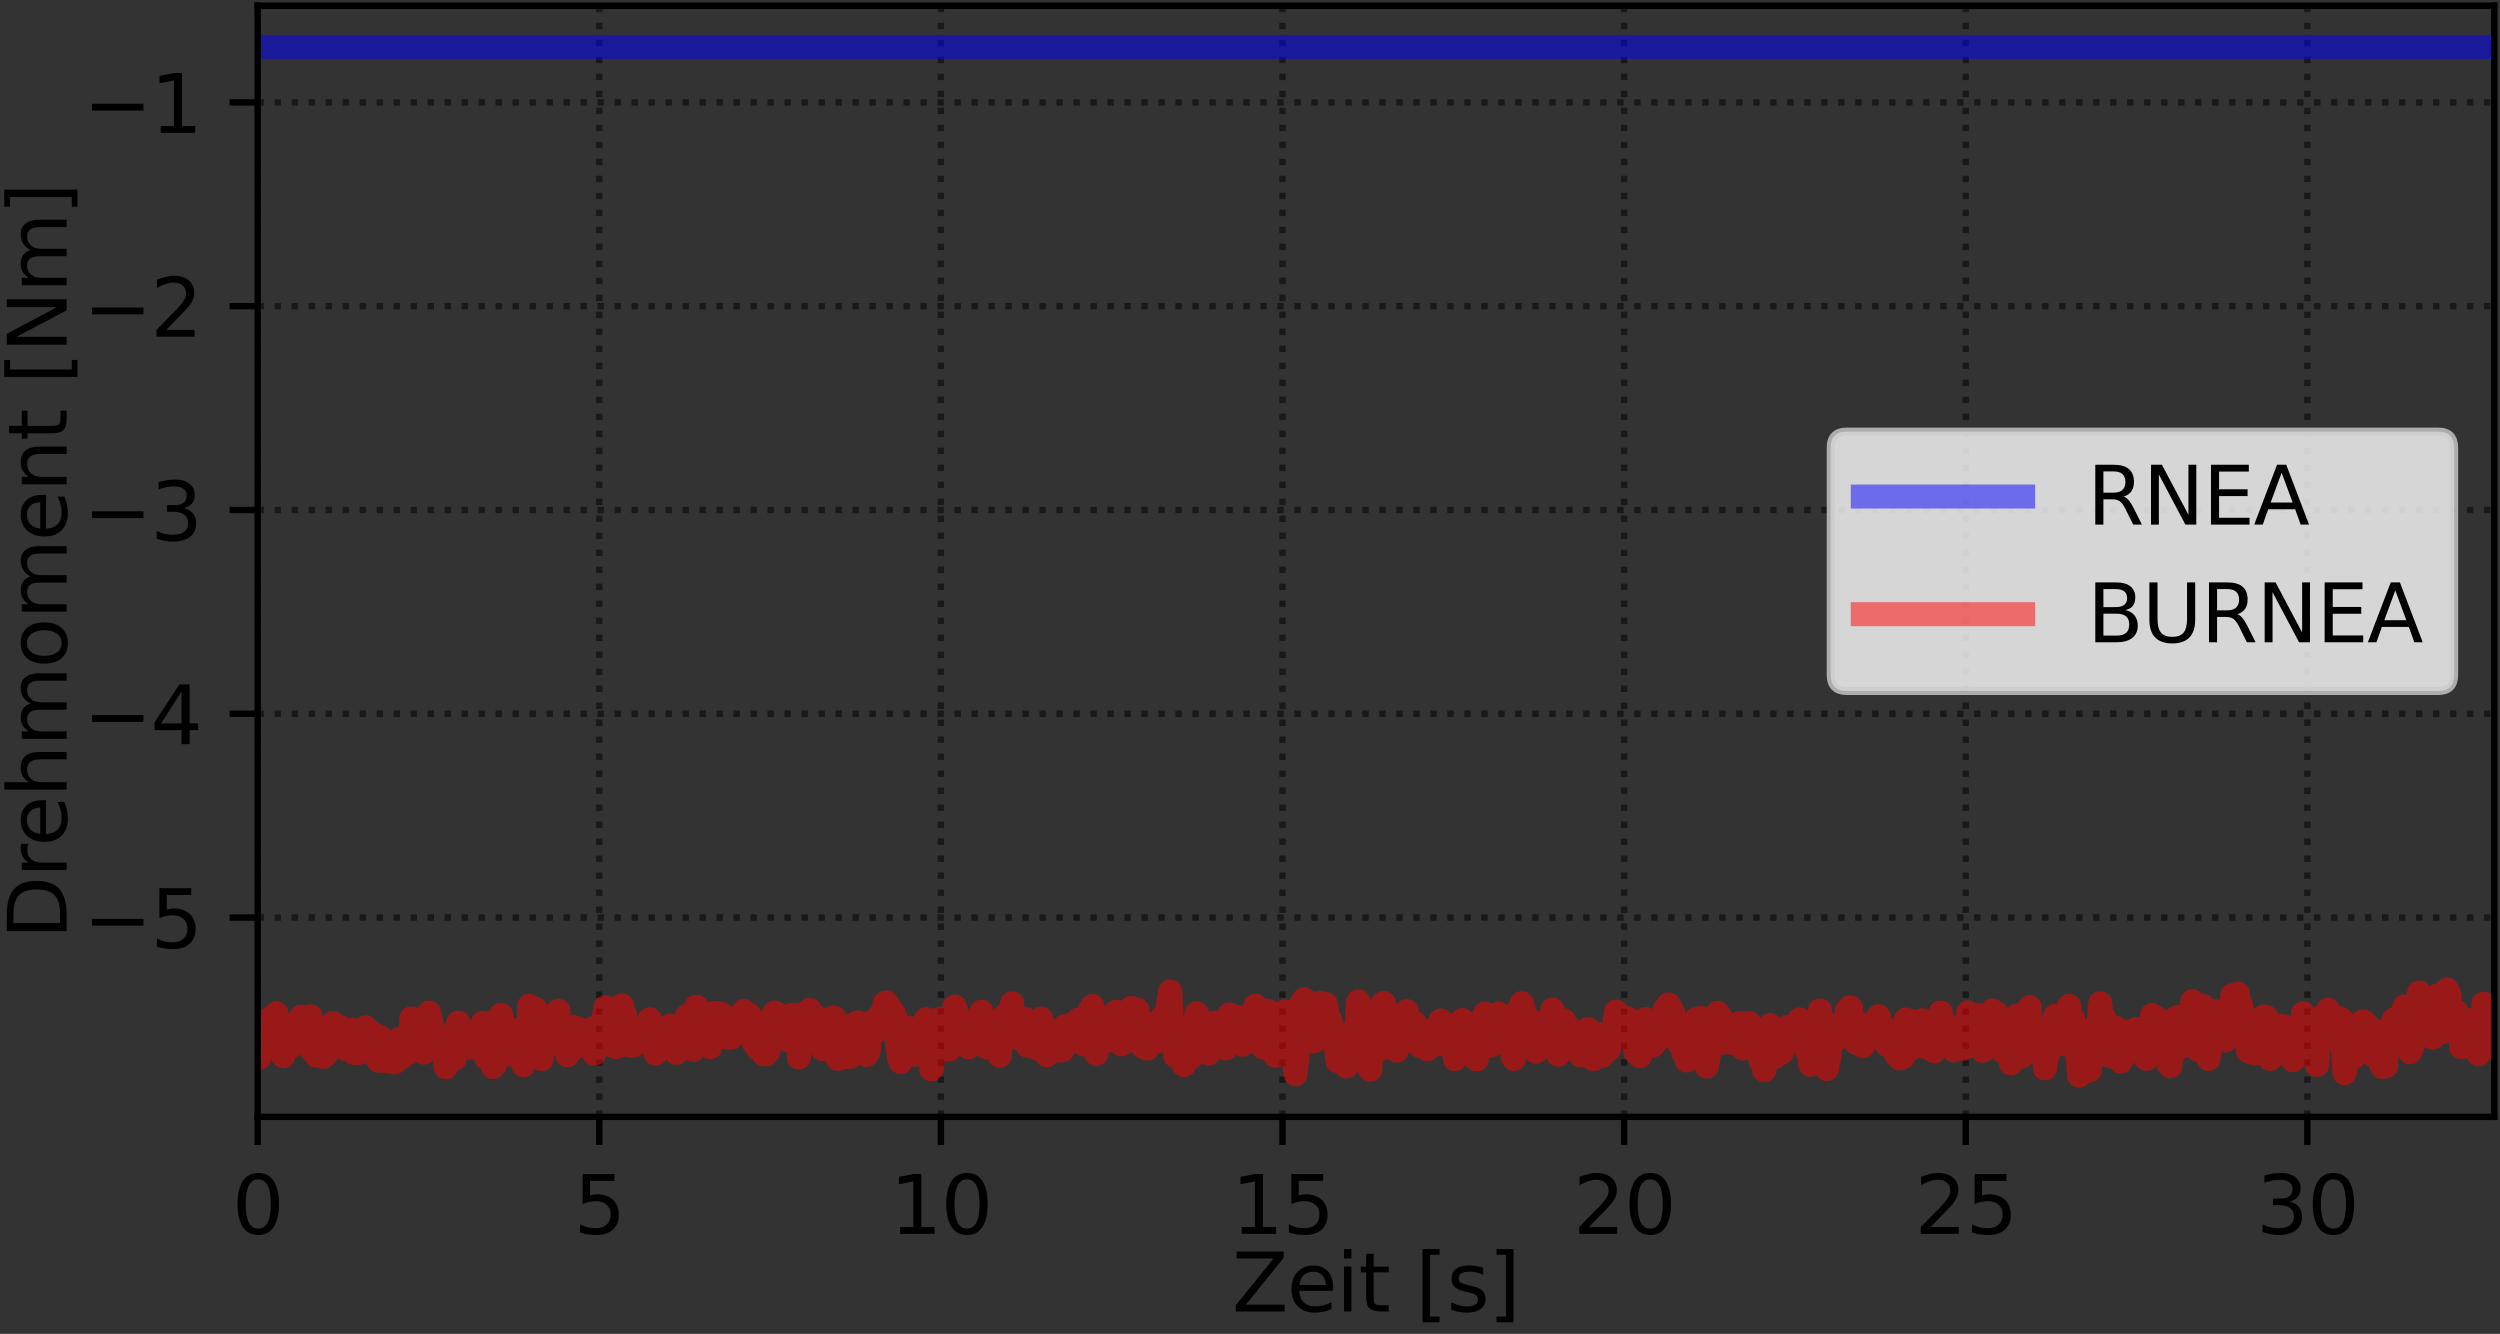 <?xml version="1.0" encoding="utf-8" standalone="no"?>
<!DOCTYPE svg PUBLIC "-//W3C//DTD SVG 1.1//EN"
  "http://www.w3.org/Graphics/SVG/1.1/DTD/svg11.dtd">
<svg xmlns:xlink="http://www.w3.org/1999/xlink" width="311.86pt" height="166.396pt" viewBox="0 0 311.86 166.396" xmlns="http://www.w3.org/2000/svg" version="1.1">
 <rect x="0" y="0" width="311.86" height="166.396" fill="#333333" stroke="none"/>
 <defs>
  <style type="text/css">*{stroke-linejoin: round; stroke-linecap: butt}</style>
 </defs>
 <g id="figure_1">
  <g id="patch_1">
   <path d="M 0 166.396 
L 311.86 166.396 
L 311.86 0 
L 0 0 
L 0 166.396 
z
" style="fill: none"/>
  </g>
  <g id="axes_1">
   <g id="patch_2">
    <path d="M 32.14 139.32 
L 311.14 139.32 
L 311.14 0.72 
L 32.14 0.72 
L 32.14 139.32 
z
" style="fill: none"/>
   </g>
   <g id="matplotlib.axis_1">
    <g id="xtick_1">
     <g id="line2d_1">
      <path d="M 32.14 139.32 
L 32.14 0.72 
" clip-path="url(#p008ece4ea3)" style="fill: none; stroke-dasharray: 0.8,1.32; stroke-dashoffset: 0; stroke: #000000; stroke-opacity: 0.5; stroke-width: 0.8"/>
     </g>
     <g id="line2d_2">
      <defs>
       <path id="m6a41aa69ae" d="M 0 0 
L 0 3.5 
" style="stroke: #000000; stroke-width: 0.8"/>
      </defs>
      <g>
       <use xlink:href="#m6a41aa69ae" x="32.14" y="139.32" style="stroke: #000000; stroke-width: 0.8"/>
      </g>
     </g>
     <g id="text_1">
      <!-- 0 -->
      <g transform="translate(28.959 153.918) scale(0.1 -0.1)">
       <defs>
        <path id="DejaVuSans-30" d="M 2034 4250 
Q 1547 4250 1301 3770 
Q 1056 3291 1056 2328 
Q 1056 1369 1301 889 
Q 1547 409 2034 409 
Q 2525 409 2770 889 
Q 3016 1369 3016 2328 
Q 3016 3291 2770 3770 
Q 2525 4250 2034 4250 
z
M 2034 4750 
Q 2819 4750 3233 4129 
Q 3647 3509 3647 2328 
Q 3647 1150 3233 529 
Q 2819 -91 2034 -91 
Q 1250 -91 836 529 
Q 422 1150 422 2328 
Q 422 3509 836 4129 
Q 1250 4750 2034 4750 
z
" transform="scale(0.016)"/>
       </defs>
       <use xlink:href="#DejaVuSans-30"/>
      </g>
     </g>
    </g>
    <g id="xtick_2">
     <g id="line2d_3">
      <path d="M 74.755 139.32 
L 74.755 0.72 
" clip-path="url(#p008ece4ea3)" style="fill: none; stroke-dasharray: 0.8,1.32; stroke-dashoffset: 0; stroke: #000000; stroke-opacity: 0.5; stroke-width: 0.8"/>
     </g>
     <g id="line2d_4">
      <g>
       <use xlink:href="#m6a41aa69ae" x="74.755" y="139.32" style="stroke: #000000; stroke-width: 0.8"/>
      </g>
     </g>
     <g id="text_2">
      <!-- 5 -->
      <g transform="translate(71.574 153.918) scale(0.1 -0.1)">
       <defs>
        <path id="DejaVuSans-35" d="M 691 4666 
L 3169 4666 
L 3169 4134 
L 1269 4134 
L 1269 2991 
Q 1406 3038 1543 3061 
Q 1681 3084 1819 3084 
Q 2600 3084 3056 2656 
Q 3513 2228 3513 1497 
Q 3513 744 3044 326 
Q 2575 -91 1722 -91 
Q 1428 -91 1123 -41 
Q 819 9 494 109 
L 494 744 
Q 775 591 1075 516 
Q 1375 441 1709 441 
Q 2250 441 2565 725 
Q 2881 1009 2881 1497 
Q 2881 1984 2565 2268 
Q 2250 2553 1709 2553 
Q 1456 2553 1204 2497 
Q 953 2441 691 2322 
L 691 4666 
z
" transform="scale(0.016)"/>
       </defs>
       <use xlink:href="#DejaVuSans-35"/>
      </g>
     </g>
    </g>
    <g id="xtick_3">
     <g id="line2d_5">
      <path d="M 117.37 139.32 
L 117.37 0.72 
" clip-path="url(#p008ece4ea3)" style="fill: none; stroke-dasharray: 0.8,1.32; stroke-dashoffset: 0; stroke: #000000; stroke-opacity: 0.5; stroke-width: 0.8"/>
     </g>
     <g id="line2d_6">
      <g>
       <use xlink:href="#m6a41aa69ae" x="117.37" y="139.32" style="stroke: #000000; stroke-width: 0.8"/>
      </g>
     </g>
     <g id="text_3">
      <!-- 10 -->
      <g transform="translate(111.008 153.918) scale(0.1 -0.1)">
       <defs>
        <path id="DejaVuSans-31" d="M 794 531 
L 1825 531 
L 1825 4091 
L 703 3866 
L 703 4441 
L 1819 4666 
L 2450 4666 
L 2450 531 
L 3481 531 
L 3481 0 
L 794 0 
L 794 531 
z
" transform="scale(0.016)"/>
       </defs>
       <use xlink:href="#DejaVuSans-31"/>
       <use xlink:href="#DejaVuSans-30" x="63.623"/>
      </g>
     </g>
    </g>
    <g id="xtick_4">
     <g id="line2d_7">
      <path d="M 159.985 139.32 
L 159.985 0.72 
" clip-path="url(#p008ece4ea3)" style="fill: none; stroke-dasharray: 0.8,1.32; stroke-dashoffset: 0; stroke: #000000; stroke-opacity: 0.5; stroke-width: 0.8"/>
     </g>
     <g id="line2d_8">
      <g>
       <use xlink:href="#m6a41aa69ae" x="159.985" y="139.32" style="stroke: #000000; stroke-width: 0.8"/>
      </g>
     </g>
     <g id="text_4">
      <!-- 15 -->
      <g transform="translate(153.623 153.918) scale(0.1 -0.1)">
       <use xlink:href="#DejaVuSans-31"/>
       <use xlink:href="#DejaVuSans-35" x="63.623"/>
      </g>
     </g>
    </g>
    <g id="xtick_5">
     <g id="line2d_9">
      <path d="M 202.6 139.32 
L 202.6 0.72 
" clip-path="url(#p008ece4ea3)" style="fill: none; stroke-dasharray: 0.8,1.32; stroke-dashoffset: 0; stroke: #000000; stroke-opacity: 0.5; stroke-width: 0.8"/>
     </g>
     <g id="line2d_10">
      <g>
       <use xlink:href="#m6a41aa69ae" x="202.6" y="139.32" style="stroke: #000000; stroke-width: 0.8"/>
      </g>
     </g>
     <g id="text_5">
      <!-- 20 -->
      <g transform="translate(196.237 153.918) scale(0.1 -0.1)">
       <defs>
        <path id="DejaVuSans-32" d="M 1228 531 
L 3431 531 
L 3431 0 
L 469 0 
L 469 531 
Q 828 903 1448 1529 
Q 2069 2156 2228 2338 
Q 2531 2678 2651 2914 
Q 2772 3150 2772 3378 
Q 2772 3750 2511 3984 
Q 2250 4219 1831 4219 
Q 1534 4219 1204 4116 
Q 875 4013 500 3803 
L 500 4441 
Q 881 4594 1212 4672 
Q 1544 4750 1819 4750 
Q 2544 4750 2975 4387 
Q 3406 4025 3406 3419 
Q 3406 3131 3298 2873 
Q 3191 2616 2906 2266 
Q 2828 2175 2409 1742 
Q 1991 1309 1228 531 
z
" transform="scale(0.016)"/>
       </defs>
       <use xlink:href="#DejaVuSans-32"/>
       <use xlink:href="#DejaVuSans-30" x="63.623"/>
      </g>
     </g>
    </g>
    <g id="xtick_6">
     <g id="line2d_11">
      <path d="M 245.215 139.32 
L 245.215 0.72 
" clip-path="url(#p008ece4ea3)" style="fill: none; stroke-dasharray: 0.8,1.32; stroke-dashoffset: 0; stroke: #000000; stroke-opacity: 0.5; stroke-width: 0.8"/>
     </g>
     <g id="line2d_12">
      <g>
       <use xlink:href="#m6a41aa69ae" x="245.215" y="139.32" style="stroke: #000000; stroke-width: 0.8"/>
      </g>
     </g>
     <g id="text_6">
      <!-- 25 -->
      <g transform="translate(238.852 153.918) scale(0.1 -0.1)">
       <use xlink:href="#DejaVuSans-32"/>
       <use xlink:href="#DejaVuSans-35" x="63.623"/>
      </g>
     </g>
    </g>
    <g id="xtick_7">
     <g id="line2d_13">
      <path d="M 287.83 139.32 
L 287.83 0.72 
" clip-path="url(#p008ece4ea3)" style="fill: none; stroke-dasharray: 0.8,1.32; stroke-dashoffset: 0; stroke: #000000; stroke-opacity: 0.5; stroke-width: 0.8"/>
     </g>
     <g id="line2d_14">
      <g>
       <use xlink:href="#m6a41aa69ae" x="287.83" y="139.32" style="stroke: #000000; stroke-width: 0.8"/>
      </g>
     </g>
     <g id="text_7">
      <!-- 30 -->
      <g transform="translate(281.467 153.918) scale(0.1 -0.1)">
       <defs>
        <path id="DejaVuSans-33" d="M 2597 2516 
Q 3050 2419 3304 2112 
Q 3559 1806 3559 1356 
Q 3559 666 3084 287 
Q 2609 -91 1734 -91 
Q 1441 -91 1130 -33 
Q 819 25 488 141 
L 488 750 
Q 750 597 1062 519 
Q 1375 441 1716 441 
Q 2309 441 2620 675 
Q 2931 909 2931 1356 
Q 2931 1769 2642 2001 
Q 2353 2234 1838 2234 
L 1294 2234 
L 1294 2753 
L 1863 2753 
Q 2328 2753 2575 2939 
Q 2822 3125 2822 3475 
Q 2822 3834 2567 4026 
Q 2313 4219 1838 4219 
Q 1578 4219 1281 4162 
Q 984 4106 628 3988 
L 628 4550 
Q 988 4650 1302 4700 
Q 1616 4750 1894 4750 
Q 2613 4750 3031 4423 
Q 3450 4097 3450 3541 
Q 3450 3153 3228 2886 
Q 3006 2619 2597 2516 
z
" transform="scale(0.016)"/>
       </defs>
       <use xlink:href="#DejaVuSans-33"/>
       <use xlink:href="#DejaVuSans-30" x="63.623"/>
      </g>
     </g>
    </g>
    <g id="text_8">
     <!-- Zeit [s] -->
     <g transform="translate(153.694 163.597) scale(0.1 -0.1)">
      <defs>
       <path id="DejaVuSans-5a" d="M 359 4666 
L 4025 4666 
L 4025 4184 
L 1075 531 
L 4097 531 
L 4097 0 
L 288 0 
L 288 481 
L 3238 4134 
L 359 4134 
L 359 4666 
z
" transform="scale(0.016)"/>
       <path id="DejaVuSans-65" d="M 3597 1894 
L 3597 1613 
L 953 1613 
Q 991 1019 1311 708 
Q 1631 397 2203 397 
Q 2534 397 2845 478 
Q 3156 559 3463 722 
L 3463 178 
Q 3153 47 2828 -22 
Q 2503 -91 2169 -91 
Q 1331 -91 842 396 
Q 353 884 353 1716 
Q 353 2575 817 3079 
Q 1281 3584 2069 3584 
Q 2775 3584 3186 3129 
Q 3597 2675 3597 1894 
z
M 3022 2063 
Q 3016 2534 2758 2815 
Q 2500 3097 2075 3097 
Q 1594 3097 1305 2825 
Q 1016 2553 972 2059 
L 3022 2063 
z
" transform="scale(0.016)"/>
       <path id="DejaVuSans-69" d="M 603 3500 
L 1178 3500 
L 1178 0 
L 603 0 
L 603 3500 
z
M 603 4863 
L 1178 4863 
L 1178 4134 
L 603 4134 
L 603 4863 
z
" transform="scale(0.016)"/>
       <path id="DejaVuSans-74" d="M 1172 4494 
L 1172 3500 
L 2356 3500 
L 2356 3053 
L 1172 3053 
L 1172 1153 
Q 1172 725 1289 603 
Q 1406 481 1766 481 
L 2356 481 
L 2356 0 
L 1766 0 
Q 1100 0 847 248 
Q 594 497 594 1153 
L 594 3053 
L 172 3053 
L 172 3500 
L 594 3500 
L 594 4494 
L 1172 4494 
z
" transform="scale(0.016)"/>
       <path id="DejaVuSans-20" transform="scale(0.016)"/>
       <path id="DejaVuSans-5b" d="M 550 4863 
L 1875 4863 
L 1875 4416 
L 1125 4416 
L 1125 -397 
L 1875 -397 
L 1875 -844 
L 550 -844 
L 550 4863 
z
" transform="scale(0.016)"/>
       <path id="DejaVuSans-73" d="M 2834 3397 
L 2834 2853 
Q 2591 2978 2328 3040 
Q 2066 3103 1784 3103 
Q 1356 3103 1142 2972 
Q 928 2841 928 2578 
Q 928 2378 1081 2264 
Q 1234 2150 1697 2047 
L 1894 2003 
Q 2506 1872 2764 1633 
Q 3022 1394 3022 966 
Q 3022 478 2636 193 
Q 2250 -91 1575 -91 
Q 1294 -91 989 -36 
Q 684 19 347 128 
L 347 722 
Q 666 556 975 473 
Q 1284 391 1588 391 
Q 1994 391 2212 530 
Q 2431 669 2431 922 
Q 2431 1156 2273 1281 
Q 2116 1406 1581 1522 
L 1381 1569 
Q 847 1681 609 1914 
Q 372 2147 372 2553 
Q 372 3047 722 3315 
Q 1072 3584 1716 3584 
Q 2034 3584 2315 3537 
Q 2597 3491 2834 3397 
z
" transform="scale(0.016)"/>
       <path id="DejaVuSans-5d" d="M 1947 4863 
L 1947 -844 
L 622 -844 
L 622 -397 
L 1369 -397 
L 1369 4416 
L 622 4416 
L 622 4863 
L 1947 4863 
z
" transform="scale(0.016)"/>
      </defs>
      <use xlink:href="#DejaVuSans-5a"/>
      <use xlink:href="#DejaVuSans-65" x="68.506"/>
      <use xlink:href="#DejaVuSans-69" x="130.029"/>
      <use xlink:href="#DejaVuSans-74" x="157.812"/>
      <use xlink:href="#DejaVuSans-20" x="197.021"/>
      <use xlink:href="#DejaVuSans-5b" x="228.809"/>
      <use xlink:href="#DejaVuSans-73" x="267.822"/>
      <use xlink:href="#DejaVuSans-5d" x="319.922"/>
     </g>
    </g>
   </g>
   <g id="matplotlib.axis_2">
    <g id="ytick_1">
     <g id="line2d_15">
      <path d="M 32.14 114.46 
L 311.14 114.46 
" clip-path="url(#p008ece4ea3)" style="fill: none; stroke-dasharray: 0.8,1.32; stroke-dashoffset: 0; stroke: #000000; stroke-opacity: 0.5; stroke-width: 0.8"/>
     </g>
     <g id="line2d_16">
      <defs>
       <path id="m8bb3aa055d" d="M 0 0 
L -3.5 0 
" style="stroke: #000000; stroke-width: 0.8"/>
      </defs>
      <g>
       <use xlink:href="#m8bb3aa055d" x="32.14" y="114.46" style="stroke: #000000; stroke-width: 0.8"/>
      </g>
     </g>
     <g id="text_9">
      <!-- −5 -->
      <g transform="translate(10.398 118.259) scale(0.1 -0.1)">
       <defs>
        <path id="DejaVuSans-2212" d="M 678 2272 
L 4684 2272 
L 4684 1741 
L 678 1741 
L 678 2272 
z
" transform="scale(0.016)"/>
       </defs>
       <use xlink:href="#DejaVuSans-2212"/>
       <use xlink:href="#DejaVuSans-35" x="83.789"/>
      </g>
     </g>
    </g>
    <g id="ytick_2">
     <g id="line2d_17">
      <path d="M 32.14 89.039 
L 311.14 89.039 
" clip-path="url(#p008ece4ea3)" style="fill: none; stroke-dasharray: 0.8,1.32; stroke-dashoffset: 0; stroke: #000000; stroke-opacity: 0.5; stroke-width: 0.8"/>
     </g>
     <g id="line2d_18">
      <g>
       <use xlink:href="#m8bb3aa055d" x="32.14" y="89.039" style="stroke: #000000; stroke-width: 0.8"/>
      </g>
     </g>
     <g id="text_10">
      <!-- −4 -->
      <g transform="translate(10.398 92.838) scale(0.1 -0.1)">
       <defs>
        <path id="DejaVuSans-34" d="M 2419 4116 
L 825 1625 
L 2419 1625 
L 2419 4116 
z
M 2253 4666 
L 3047 4666 
L 3047 1625 
L 3713 1625 
L 3713 1100 
L 3047 1100 
L 3047 0 
L 2419 0 
L 2419 1100 
L 313 1100 
L 313 1709 
L 2253 4666 
z
" transform="scale(0.016)"/>
       </defs>
       <use xlink:href="#DejaVuSans-2212"/>
       <use xlink:href="#DejaVuSans-34" x="83.789"/>
      </g>
     </g>
    </g>
    <g id="ytick_3">
     <g id="line2d_19">
      <path d="M 32.14 63.618 
L 311.14 63.618 
" clip-path="url(#p008ece4ea3)" style="fill: none; stroke-dasharray: 0.8,1.32; stroke-dashoffset: 0; stroke: #000000; stroke-opacity: 0.5; stroke-width: 0.8"/>
     </g>
     <g id="line2d_20">
      <g>
       <use xlink:href="#m8bb3aa055d" x="32.14" y="63.618" style="stroke: #000000; stroke-width: 0.8"/>
      </g>
     </g>
     <g id="text_11">
      <!-- −3 -->
      <g transform="translate(10.398 67.418) scale(0.1 -0.1)">
       <use xlink:href="#DejaVuSans-2212"/>
       <use xlink:href="#DejaVuSans-33" x="83.789"/>
      </g>
     </g>
    </g>
    <g id="ytick_4">
     <g id="line2d_21">
      <path d="M 32.14 38.198 
L 311.14 38.198 
" clip-path="url(#p008ece4ea3)" style="fill: none; stroke-dasharray: 0.8,1.32; stroke-dashoffset: 0; stroke: #000000; stroke-opacity: 0.5; stroke-width: 0.8"/>
     </g>
     <g id="line2d_22">
      <g>
       <use xlink:href="#m8bb3aa055d" x="32.14" y="38.198" style="stroke: #000000; stroke-width: 0.8"/>
      </g>
     </g>
     <g id="text_12">
      <!-- −2 -->
      <g transform="translate(10.398 41.997) scale(0.1 -0.1)">
       <use xlink:href="#DejaVuSans-2212"/>
       <use xlink:href="#DejaVuSans-32" x="83.789"/>
      </g>
     </g>
    </g>
    <g id="ytick_5">
     <g id="line2d_23">
      <path d="M 32.14 12.777 
L 311.14 12.777 
" clip-path="url(#p008ece4ea3)" style="fill: none; stroke-dasharray: 0.8,1.32; stroke-dashoffset: 0; stroke: #000000; stroke-opacity: 0.5; stroke-width: 0.8"/>
     </g>
     <g id="line2d_24">
      <g>
       <use xlink:href="#m8bb3aa055d" x="32.14" y="12.777" style="stroke: #000000; stroke-width: 0.8"/>
      </g>
     </g>
     <g id="text_13">
      <!-- −1 -->
      <g transform="translate(10.398 16.576) scale(0.1 -0.1)">
       <use xlink:href="#DejaVuSans-2212"/>
       <use xlink:href="#DejaVuSans-31" x="83.789"/>
      </g>
     </g>
    </g>
    <g id="text_14">
     <!-- Drehmoment [Nm] -->
     <g transform="translate(8.318 117.165) rotate(-90) scale(0.1 -0.1)">
      <defs>
       <path id="DejaVuSans-44" d="M 1259 4147 
L 1259 519 
L 2022 519 
Q 2988 519 3436 956 
Q 3884 1394 3884 2338 
Q 3884 3275 3436 3711 
Q 2988 4147 2022 4147 
L 1259 4147 
z
M 628 4666 
L 1925 4666 
Q 3281 4666 3915 4102 
Q 4550 3538 4550 2338 
Q 4550 1131 3912 565 
Q 3275 0 1925 0 
L 628 0 
L 628 4666 
z
" transform="scale(0.016)"/>
       <path id="DejaVuSans-72" d="M 2631 2963 
Q 2534 3019 2420 3045 
Q 2306 3072 2169 3072 
Q 1681 3072 1420 2755 
Q 1159 2438 1159 1844 
L 1159 0 
L 581 0 
L 581 3500 
L 1159 3500 
L 1159 2956 
Q 1341 3275 1631 3429 
Q 1922 3584 2338 3584 
Q 2397 3584 2469 3576 
Q 2541 3569 2628 3553 
L 2631 2963 
z
" transform="scale(0.016)"/>
       <path id="DejaVuSans-68" d="M 3513 2113 
L 3513 0 
L 2938 0 
L 2938 2094 
Q 2938 2591 2744 2837 
Q 2550 3084 2163 3084 
Q 1697 3084 1428 2787 
Q 1159 2491 1159 1978 
L 1159 0 
L 581 0 
L 581 4863 
L 1159 4863 
L 1159 2956 
Q 1366 3272 1645 3428 
Q 1925 3584 2291 3584 
Q 2894 3584 3203 3211 
Q 3513 2838 3513 2113 
z
" transform="scale(0.016)"/>
       <path id="DejaVuSans-6d" d="M 3328 2828 
Q 3544 3216 3844 3400 
Q 4144 3584 4550 3584 
Q 5097 3584 5394 3201 
Q 5691 2819 5691 2113 
L 5691 0 
L 5113 0 
L 5113 2094 
Q 5113 2597 4934 2840 
Q 4756 3084 4391 3084 
Q 3944 3084 3684 2787 
Q 3425 2491 3425 1978 
L 3425 0 
L 2847 0 
L 2847 2094 
Q 2847 2600 2669 2842 
Q 2491 3084 2119 3084 
Q 1678 3084 1418 2786 
Q 1159 2488 1159 1978 
L 1159 0 
L 581 0 
L 581 3500 
L 1159 3500 
L 1159 2956 
Q 1356 3278 1631 3431 
Q 1906 3584 2284 3584 
Q 2666 3584 2933 3390 
Q 3200 3197 3328 2828 
z
" transform="scale(0.016)"/>
       <path id="DejaVuSans-6f" d="M 1959 3097 
Q 1497 3097 1228 2736 
Q 959 2375 959 1747 
Q 959 1119 1226 758 
Q 1494 397 1959 397 
Q 2419 397 2687 759 
Q 2956 1122 2956 1747 
Q 2956 2369 2687 2733 
Q 2419 3097 1959 3097 
z
M 1959 3584 
Q 2709 3584 3137 3096 
Q 3566 2609 3566 1747 
Q 3566 888 3137 398 
Q 2709 -91 1959 -91 
Q 1206 -91 779 398 
Q 353 888 353 1747 
Q 353 2609 779 3096 
Q 1206 3584 1959 3584 
z
" transform="scale(0.016)"/>
       <path id="DejaVuSans-6e" d="M 3513 2113 
L 3513 0 
L 2938 0 
L 2938 2094 
Q 2938 2591 2744 2837 
Q 2550 3084 2163 3084 
Q 1697 3084 1428 2787 
Q 1159 2491 1159 1978 
L 1159 0 
L 581 0 
L 581 3500 
L 1159 3500 
L 1159 2956 
Q 1366 3272 1645 3428 
Q 1925 3584 2291 3584 
Q 2894 3584 3203 3211 
Q 3513 2838 3513 2113 
z
" transform="scale(0.016)"/>
       <path id="DejaVuSans-4e" d="M 628 4666 
L 1478 4666 
L 3547 763 
L 3547 4666 
L 4159 4666 
L 4159 0 
L 3309 0 
L 1241 3903 
L 1241 0 
L 628 0 
L 628 4666 
z
" transform="scale(0.016)"/>
      </defs>
      <use xlink:href="#DejaVuSans-44"/>
      <use xlink:href="#DejaVuSans-72" x="77.002"/>
      <use xlink:href="#DejaVuSans-65" x="115.865"/>
      <use xlink:href="#DejaVuSans-68" x="177.389"/>
      <use xlink:href="#DejaVuSans-6d" x="240.768"/>
      <use xlink:href="#DejaVuSans-6f" x="338.18"/>
      <use xlink:href="#DejaVuSans-6d" x="399.361"/>
      <use xlink:href="#DejaVuSans-65" x="496.773"/>
      <use xlink:href="#DejaVuSans-6e" x="558.297"/>
      <use xlink:href="#DejaVuSans-74" x="621.676"/>
      <use xlink:href="#DejaVuSans-20" x="660.885"/>
      <use xlink:href="#DejaVuSans-5b" x="692.672"/>
      <use xlink:href="#DejaVuSans-4e" x="731.686"/>
      <use xlink:href="#DejaVuSans-6d" x="806.49"/>
      <use xlink:href="#DejaVuSans-5d" x="903.902"/>
     </g>
    </g>
   </g>
   <g id="line2d_25">
    <path d="M 32.14 5.853 
L 311.14 5.853 
L 311.14 5.853 
" clip-path="url(#p008ece4ea3)" style="fill: none; stroke: #0000ff; stroke-opacity: 0.5; stroke-width: 3; stroke-linecap: square"/>
   </g>
   <g id="line2d_26">
    <path d="M 32.14 129.677 
L 32.348 131.942 
L 32.439 131.644 
L 32.454 129.788 
L 32.505 130.675 
L 32.625 128.603 
L 32.692 129.299 
L 32.761 129.411 
L 32.848 129.257 
L 32.922 130.023 
L 33.001 127.383 
L 33.053 127.719 
L 33.19 128.785 
L 33.259 128.749 
L 33.363 129.288 
L 33.483 127.499 
L 33.637 127.643 
L 33.757 128.716 
L 33.928 126.897 
L 34.1 126.951 
L 34.205 128.502 
L 34.272 127.784 
L 34.341 127.958 
L 34.462 127.292 
L 34.481 126.407 
L 34.548 127.209 
L 34.617 127.21 
L 34.826 129.379 
L 35.045 128.776 
L 35.252 130.681 
L 35.321 131.739 
L 35.536 129.176 
L 35.615 129.936 
L 35.67 129.361 
L 35.753 130.063 
L 35.822 129.868 
L 35.89 130.236 
L 35.959 129.897 
L 36.035 128.401 
L 36.101 129.064 
L 36.182 129.12 
L 36.27 129.45 
L 36.321 129.096 
L 36.389 130.268 
L 36.458 129.336 
L 36.525 129.443 
L 36.63 130.389 
L 36.669 129.977 
L 36.82 129.834 
L 36.889 129.89 
L 37.096 127.524 
L 37.165 127.6 
L 37.233 128.276 
L 37.374 127.664 
L 37.595 126.82 
L 37.663 127.026 
L 37.811 127.614 
L 37.873 127.656 
L 37.955 127.916 
L 38.024 128.553 
L 38.093 128.252 
L 38.231 128.587 
L 38.301 127.967 
L 38.369 128.33 
L 38.506 129.082 
L 38.668 127.866 
L 38.73 126.784 
L 38.797 127.532 
L 39.009 130.591 
L 39.092 131.201 
L 39.159 129.648 
L 39.228 130.559 
L 39.436 131.674 
L 39.573 131.416 
L 39.676 129.397 
L 39.745 129.599 
L 39.831 129.186 
L 39.934 130.749 
L 40.122 128.995 
L 40.294 131.83 
L 40.363 131.083 
L 40.5 130.014 
L 40.571 128.675 
L 40.712 131.526 
L 40.783 131.341 
L 41.001 128.884 
L 41.14 128.971 
L 41.208 129.82 
L 41.282 129.398 
L 41.437 128.146 
L 41.512 128.569 
L 41.523 127.628 
L 41.576 129.107 
L 41.783 129.742 
L 41.939 128.432 
L 42.307 130.301 
L 42.358 129.195 
L 42.43 129.618 
L 42.527 128.142 
L 42.528 129.179 
L 42.604 129.197 
L 42.724 130.26 
L 42.793 129.98 
L 42.879 130.071 
L 42.949 130.202 
L 43.016 129.097 
L 43.222 130.886 
L 43.429 129.728 
L 43.481 130.333 
L 43.6 130.327 
L 43.641 130.446 
L 43.825 129.886 
L 43.911 128.443 
L 44.133 131.333 
L 44.364 128.879 
L 44.478 129.073 
L 44.665 131.358 
L 44.872 129.25 
L 44.976 129.657 
L 45.112 129.18 
L 45.249 130.36 
L 45.267 130.109 
L 45.336 128.526 
L 45.405 128.89 
L 45.628 128.139 
L 45.735 128.485 
L 45.764 129.672 
L 45.834 129.535 
L 45.902 128.58 
L 45.988 129.13 
L 46.194 131.295 
L 46.262 130.716 
L 46.331 130.726 
L 46.419 130.423 
L 46.589 128.957 
L 46.681 130.819 
L 46.83 129.991 
L 46.898 130.072 
L 46.996 130.454 
L 47.121 131.849 
L 47.211 132.316 
L 47.26 131.886 
L 47.408 129.362 
L 47.466 130.977 
L 47.586 130.856 
L 47.689 131.205 
L 47.826 130.219 
L 47.964 130.978 
L 48.119 132.375 
L 48.188 130.484 
L 48.256 130.734 
L 48.359 130.585 
L 48.412 130.672 
L 48.551 131.282 
L 48.87 130.64 
L 48.892 130.704 
L 49.116 132.53 
L 49.221 132.143 
L 49.257 132.512 
L 49.412 131.002 
L 49.473 131.995 
L 49.544 131.883 
L 49.666 131.863 
L 49.761 129.611 
L 49.829 130.134 
L 49.908 130.608 
L 50.03 130.608 
L 50.062 130.788 
L 50.148 131.838 
L 50.166 131.027 
L 50.313 129.889 
L 50.474 130.966 
L 50.576 130.949 
L 50.674 130.769 
L 50.746 129.628 
L 50.814 130.109 
L 50.883 130.16 
L 50.985 129.199 
L 51.02 131.308 
L 51.089 130.546 
L 51.312 127.047 
L 51.38 128.233 
L 51.518 129.847 
L 51.621 129.644 
L 51.676 131.016 
L 51.742 129.98 
L 51.9 128.593 
L 51.917 128.818 
L 52.021 128.827 
L 52.038 128.619 
L 52.107 128.735 
L 52.157 128.556 
L 52.296 128.697 
L 52.329 129.07 
L 52.45 128.21 
L 52.725 131.198 
L 52.81 131.086 
L 52.879 131.309 
L 53.171 129.07 
L 53.429 127.959 
L 53.532 126.32 
L 54.271 129.695 
L 54.671 129.546 
L 55.046 129.685 
L 55.216 131.461 
L 55.284 131.174 
L 55.354 130.076 
L 55.611 133.131 
L 55.63 132.221 
L 55.783 132.416 
L 55.835 132.258 
L 55.971 130.171 
L 56.161 131.307 
L 56.333 130.178 
L 56.401 131.67 
L 56.49 131.634 
L 56.694 132.077 
L 56.918 128.228 
L 57.003 129.568 
L 57.165 127.569 
L 57.261 127.884 
L 57.346 129.158 
L 57.417 129.216 
L 57.519 129.556 
L 57.553 130.128 
L 57.623 129.522 
L 57.742 128.445 
L 57.793 128.834 
L 57.931 129.999 
L 58.022 129.373 
L 58.068 129.422 
L 58.125 129.678 
L 58.138 130.429 
L 58.202 129.432 
L 58.306 129.657 
L 58.411 130.685 
L 58.499 130.575 
L 58.615 129.731 
L 58.701 129.717 
L 58.769 129.478 
L 58.926 129.853 
L 59.113 129.289 
L 59.267 129.792 
L 59.336 129.772 
L 59.508 130.779 
L 59.611 130.726 
L 59.817 129.776 
L 59.903 128.22 
L 60.059 128.191 
L 60.196 127.603 
L 60.249 129.168 
L 60.333 128.676 
L 60.402 128.665 
L 60.676 132 
L 60.763 131.037 
L 60.91 131.062 
L 60.91 131.506 
L 60.994 129.804 
L 61.389 132.404 
L 61.49 133.11 
L 61.559 132.895 
L 61.611 132.942 
L 61.731 132.806 
L 61.887 130.646 
L 62.108 127.053 
L 62.245 127.554 
L 62.365 127.648 
L 62.473 126.651 
L 62.521 126.579 
L 62.605 127.519 
L 62.678 127.463 
L 62.744 127.757 
L 62.811 129.344 
L 62.881 129.255 
L 63.087 129.763 
L 63.177 131.285 
L 63.242 130.715 
L 63.379 131.541 
L 63.449 131.335 
L 63.604 129.099 
L 63.707 129.28 
L 63.724 129.65 
L 63.826 129.1 
L 63.878 129.138 
L 63.947 129.765 
L 64.015 128.784 
L 64.152 128.5 
L 64.257 130.187 
L 64.379 130.012 
L 64.531 129.364 
L 64.738 129.965 
L 64.807 130.186 
L 64.908 129.484 
L 65.029 131.755 
L 65.101 131.476 
L 65.164 130.696 
L 65.294 132.878 
L 65.636 131.642 
L 65.739 129.088 
L 65.789 129.4 
L 65.977 127.386 
L 66.016 125.48 
L 66.082 125.965 
L 66.221 126.264 
L 66.293 125.818 
L 66.444 127.412 
L 66.582 126.844 
L 66.771 125.808 
L 66.788 127.804 
L 66.857 126.327 
L 66.977 127.355 
L 67.08 128.906 
L 67.149 128.291 
L 67.279 128.601 
L 67.356 131.477 
L 67.423 130.053 
L 67.44 130.074 
L 67.582 132.118 
L 67.786 129.747 
L 67.926 129.895 
L 67.991 129.63 
L 68.098 127.865 
L 68.215 128.783 
L 68.354 128.321 
L 68.394 129.256 
L 68.492 128.949 
L 68.577 128.918 
L 68.801 129.668 
L 68.853 130.142 
L 68.982 129.777 
L 69.127 128.283 
L 69.144 128.486 
L 69.256 128.701 
L 69.293 129.087 
L 69.644 126.097 
L 69.849 127.52 
L 69.919 127.195 
L 70.06 129.103 
L 70.145 128.904 
L 70.351 128.533 
L 70.488 130.016 
L 70.557 129.143 
L 70.716 129.635 
L 70.768 129.328 
L 70.781 131.618 
L 70.85 129.222 
L 70.903 129.882 
L 71.007 129.625 
L 71.057 130.692 
L 71.212 129.116 
L 71.267 129.194 
L 71.351 130.968 
L 71.366 129.902 
L 71.487 128.116 
L 71.694 130.166 
L 71.78 130.068 
L 71.917 129.365 
L 71.989 129.511 
L 72.038 128.268 
L 72.352 130.25 
L 72.485 129.603 
L 72.538 130.106 
L 72.662 130.093 
L 72.678 129.912 
L 72.767 130.415 
L 72.904 129.305 
L 72.972 129.5 
L 73.107 130.376 
L 73.212 130.139 
L 73.349 130.09 
L 73.468 129.7 
L 73.61 130.08 
L 73.675 130.646 
L 73.898 128.326 
L 73.973 128.663 
L 74.11 131.457 
L 74.181 130.813 
L 74.315 130.921 
L 74.349 130.812 
L 74.519 129.609 
L 74.535 130.595 
L 74.621 130.503 
L 74.673 130.15 
L 74.827 130.408 
L 74.913 129.883 
L 75.137 127.565 
L 75.55 125.642 
L 76.102 129.131 
L 76.187 129.345 
L 76.238 129.003 
L 76.325 129.105 
L 76.444 130.104 
L 76.547 130.121 
L 76.599 130.558 
L 76.667 129.776 
L 76.942 130.598 
L 77.098 128.619 
L 77.175 129.193 
L 77.339 128.569 
L 77.448 128.073 
L 77.583 125.426 
L 77.649 125.828 
L 77.821 127.244 
L 77.972 126.595 
L 78.088 128.859 
L 78.097 128.541 
L 78.179 128.156 
L 78.253 127.887 
L 78.408 129.792 
L 78.447 129.223 
L 78.529 129.536 
L 78.648 130.444 
L 78.785 130.372 
L 78.874 129.681 
L 79.012 130.417 
L 79.081 129.407 
L 79.15 129.788 
L 79.218 129.253 
L 79.356 130.004 
L 79.426 129.436 
L 79.511 129.764 
L 79.585 129.062 
L 79.648 129.234 
L 79.716 128.895 
L 79.785 129.755 
L 79.86 129.528 
L 79.923 129.668 
L 80.002 128.409 
L 80.077 128.618 
L 80.215 128.118 
L 80.355 129.615 
L 80.505 128.163 
L 80.642 129.541 
L 80.712 129.516 
L 80.78 129.431 
L 80.848 130.049 
L 80.99 128.786 
L 81.072 127.146 
L 81.279 129.376 
L 81.347 129.38 
L 81.416 129.777 
L 81.57 129.002 
L 81.778 131.426 
L 81.846 130.708 
L 81.986 129.554 
L 82.051 130.09 
L 82.138 129.77 
L 82.207 130.642 
L 82.344 129.668 
L 82.49 129.979 
L 82.69 129.991 
L 82.792 128.483 
L 82.979 130.396 
L 83.065 130.274 
L 83.194 128.669 
L 83.256 129.496 
L 83.341 129.347 
L 83.409 129.713 
L 83.48 129.699 
L 83.616 127.935 
L 83.686 127.963 
L 83.772 128.157 
L 83.91 129.558 
L 83.977 128.277 
L 84.047 128.847 
L 84.127 128.352 
L 84.133 130.209 
L 84.185 129.834 
L 84.34 131.332 
L 84.413 130.744 
L 84.547 130.239 
L 84.598 130.566 
L 84.616 130.025 
L 84.686 130.206 
L 84.753 130.165 
L 84.847 128.842 
L 84.926 129.157 
L 84.977 129.229 
L 85.047 128.767 
L 85.184 130.367 
L 85.252 128.919 
L 85.321 129.084 
L 85.391 129.71 
L 85.497 129.215 
L 85.548 130.062 
L 85.619 129.683 
L 85.703 126.727 
L 85.875 127.121 
L 85.928 127.73 
L 85.961 129.733 
L 86.116 130.292 
L 86.184 130.204 
L 86.202 129.828 
L 86.373 129.257 
L 86.409 129.434 
L 86.478 129.72 
L 86.495 130.968 
L 86.548 130.913 
L 86.873 125.572 
L 86.89 126.407 
L 87.098 127.766 
L 87.114 126.685 
L 87.183 127.127 
L 87.338 126.048 
L 87.476 128.351 
L 87.526 129.599 
L 87.595 129.214 
L 87.664 129.093 
L 87.768 129.514 
L 87.836 128.904 
L 87.853 130.142 
L 87.923 128.915 
L 88.145 130.242 
L 88.232 129.042 
L 88.335 129.595 
L 88.404 129.017 
L 88.558 130.612 
L 88.592 130.631 
L 88.695 130.15 
L 88.812 128.867 
L 88.901 129.043 
L 89.193 126.343 
L 89.263 127.314 
L 89.402 126.919 
L 89.451 128.023 
L 89.52 127.352 
L 89.716 127.941 
L 89.735 127.661 
L 89.799 128.328 
L 89.951 126.472 
L 90.02 126.927 
L 90.094 126.543 
L 90.158 126.568 
L 90.367 127.439 
L 90.5 127.424 
L 90.586 128.096 
L 90.675 129.419 
L 90.743 128.924 
L 90.879 129.476 
L 91.104 128.723 
L 91.177 129.016 
L 91.222 128.367 
L 91.291 129.393 
L 91.467 128.77 
L 91.522 128.969 
L 91.652 127.881 
L 91.789 128.614 
L 91.829 128.234 
L 91.894 128.666 
L 92.015 128.604 
L 92.153 127.451 
L 92.256 127.345 
L 92.342 128.111 
L 92.36 127.882 
L 92.532 127.379 
L 92.584 127.412 
L 92.772 126.114 
L 92.892 128.028 
L 92.945 127.505 
L 93.012 127.61 
L 93.098 127.691 
L 93.219 127.973 
L 93.293 127.176 
L 93.356 127.535 
L 93.494 126.582 
L 93.729 128.091 
L 93.786 127.989 
L 93.854 127.707 
L 94.043 130.108 
L 94.146 129.852 
L 94.301 129.271 
L 94.369 130.269 
L 94.422 129.831 
L 94.508 130.123 
L 94.579 130.83 
L 94.663 129.736 
L 94.749 129.772 
L 94.783 130.79 
L 94.852 130.427 
L 94.923 130.574 
L 94.998 131.027 
L 95.179 130.098 
L 95.282 131.519 
L 95.35 131.351 
L 95.419 131.486 
L 95.511 131.205 
L 95.556 131.532 
L 95.698 131.233 
L 95.775 129.895 
L 95.849 131.134 
L 96.131 127.142 
L 96.331 126.792 
L 96.486 127.875 
L 96.632 126.318 
L 96.899 128.532 
L 97.122 127.595 
L 97.19 128.204 
L 97.335 127.428 
L 97.62 126.754 
L 97.757 128.431 
L 97.895 127.33 
L 98.117 128.064 
L 98.255 129.794 
L 98.463 127.064 
L 98.548 128.512 
L 98.617 128.382 
L 98.684 128.347 
L 98.758 129.563 
L 98.823 128.985 
L 98.962 126.557 
L 99.19 128.958 
L 99.291 128.345 
L 99.459 129.52 
L 99.529 128.422 
L 99.546 128.871 
L 99.599 129.344 
L 99.667 131.911 
L 99.683 129.55 
L 99.754 129.235 
L 99.823 129.921 
L 99.91 129.9 
L 100.027 128.768 
L 100.096 128.898 
L 100.171 127.754 
L 100.251 128.26 
L 100.325 127.819 
L 100.391 128.038 
L 100.495 128.422 
L 100.608 126.252 
L 100.685 127.405 
L 100.739 127.303 
L 100.805 126.72 
L 100.873 126.786 
L 101.01 125.978 
L 101.165 127.419 
L 101.37 130.006 
L 101.405 129.303 
L 101.525 128.928 
L 101.595 129.735 
L 101.749 129.992 
L 101.825 129.45 
L 101.956 127.15 
L 102.093 126.994 
L 102.281 129.416 
L 102.32 128.698 
L 102.372 129.4 
L 102.437 129.414 
L 102.592 130.854 
L 102.698 130.336 
L 102.73 130.428 
L 102.817 130.442 
L 103.245 127.822 
L 103.374 127.938 
L 103.505 127.207 
L 103.662 127.014 
L 103.728 127.817 
L 103.795 127.291 
L 103.933 127.124 
L 104.036 126.925 
L 104.208 129.019 
L 104.311 129.85 
L 104.363 129.189 
L 104.5 132.082 
L 104.64 132.039 
L 104.723 131.769 
L 104.81 129.589 
L 104.916 129.851 
L 104.947 127.933 
L 104.964 129.076 
L 105.05 128.959 
L 105.073 130.332 
L 105.294 128.009 
L 105.36 128.18 
L 105.634 131.854 
L 105.719 131.766 
L 105.874 130.64 
L 105.943 130.392 
L 106.099 131.831 
L 106.151 131.592 
L 106.357 129.505 
L 106.529 129.523 
L 106.563 129.27 
L 106.666 129.352 
L 106.718 129.159 
L 106.872 127.577 
L 106.942 127.936 
L 107.01 127.554 
L 107.353 129.357 
L 107.557 128.888 
L 107.672 129.741 
L 107.726 129.563 
L 107.868 130.739 
L 107.92 130.104 
L 107.988 130.183 
L 108.09 131.592 
L 108.142 130.955 
L 108.28 130.573 
L 108.331 131.245 
L 108.369 130.957 
L 108.642 127.528 
L 108.727 128.446 
L 108.886 128.031 
L 108.919 128.673 
L 108.986 127.529 
L 109.14 128.366 
L 109.382 128.036 
L 109.416 127.572 
L 109.576 128.488 
L 109.761 128.092 
L 109.814 126.562 
L 110.129 127.854 
L 110.329 125.199 
L 110.398 125.216 
L 110.522 125.274 
L 110.555 125.045 
L 110.691 125.733 
L 110.76 125.663 
L 110.846 125.735 
L 110.915 126.149 
L 110.966 125.648 
L 111.277 127.576 
L 111.357 127.346 
L 111.401 126.444 
L 111.466 126.736 
L 111.537 126.573 
L 111.622 126.628 
L 111.689 127.092 
L 111.934 130.449 
L 112.036 130.395 
L 112.11 131.839 
L 112.123 131.354 
L 112.19 131.195 
L 112.363 132.48 
L 112.472 131.646 
L 112.604 128.767 
L 112.672 129.867 
L 112.745 129.447 
L 112.828 129.148 
L 112.896 129.735 
L 113.04 128.475 
L 113.11 128.931 
L 113.24 128.225 
L 113.325 129.561 
L 113.413 128.221 
L 113.466 128.746 
L 113.534 129.013 
L 113.603 128.748 
L 113.741 129.932 
L 113.848 129.41 
L 113.964 129.949 
L 114.084 130.267 
L 114.188 131.58 
L 114.376 129.909 
L 114.445 130.319 
L 114.53 129.947 
L 114.706 131.37 
L 114.943 129.144 
L 115.014 128.871 
L 115.097 129.845 
L 115.179 128.975 
L 115.234 129.724 
L 115.458 127.367 
L 115.544 127.122 
L 115.629 127.767 
L 115.766 130.418 
L 115.835 129.91 
L 116.045 130.797 
L 116.191 133.372 
L 116.283 133.04 
L 116.454 130.95 
L 116.523 130.676 
L 116.678 131.292 
L 116.746 130.649 
L 116.884 128.268 
L 117.022 129.382 
L 117.143 129.448 
L 117.365 127.065 
L 117.503 128.765 
L 117.572 128.483 
L 117.658 127.529 
L 117.729 127.846 
L 117.795 127.65 
L 117.865 127.95 
L 118.015 129.346 
L 118.139 128.255 
L 118.376 130.93 
L 118.432 129.836 
L 118.497 129.862 
L 118.567 130.143 
L 118.581 129.961 
L 118.684 129.829 
L 118.791 128.358 
L 118.804 129.875 
L 118.856 127.667 
L 119.08 125.569 
L 119.27 126.749 
L 119.303 126.366 
L 119.361 126.71 
L 119.425 126.432 
L 119.635 129.338 
L 119.746 129.011 
L 119.875 127.318 
L 119.945 128.986 
L 120.011 127.927 
L 120.062 127.707 
L 120.132 128.462 
L 120.217 128.027 
L 120.274 128.229 
L 120.39 128.911 
L 120.458 128.62 
L 120.563 128.774 
L 120.664 127.759 
L 120.709 129.538 
L 120.819 129.442 
L 120.84 130.628 
L 120.923 129.152 
L 121.061 127.705 
L 121.198 129.836 
L 121.284 129.736 
L 121.353 129.979 
L 121.578 128.388 
L 121.768 130.052 
L 121.856 127.934 
L 121.868 128.816 
L 122.059 127.329 
L 122.127 127.502 
L 122.196 127.772 
L 122.265 127.058 
L 122.385 127.315 
L 122.439 126.219 
L 122.49 126.333 
L 122.764 128.614 
L 122.935 127.889 
L 123.124 130.661 
L 123.262 129.939 
L 123.331 129.523 
L 123.399 129.914 
L 123.485 129.013 
L 123.622 130.156 
L 123.831 127.625 
L 123.969 127.442 
L 124.19 128.857 
L 124.26 128.893 
L 124.327 128.179 
L 124.482 128.538 
L 124.546 129.869 
L 124.637 130.317 
L 124.71 131.678 
L 124.963 128.638 
L 125.035 128.771 
L 125.119 129.019 
L 125.393 126.639 
L 125.511 126.729 
L 125.529 127.954 
L 125.608 126.982 
L 125.752 127.689 
L 125.821 127.503 
L 125.89 126.328 
L 125.975 127.35 
L 126.172 125.689 
L 126.267 125.169 
L 126.415 126.972 
L 126.484 126.519 
L 126.518 126.826 
L 126.606 128.256 
L 126.689 127.289 
L 126.759 127.485 
L 126.895 128.919 
L 127.017 128.097 
L 127.171 129.562 
L 127.188 129.42 
L 127.311 128.846 
L 127.378 129.039 
L 127.45 128.794 
L 127.55 127.623 
L 127.602 128.24 
L 127.658 129.092 
L 127.74 128.03 
L 127.809 128.156 
L 127.929 127.133 
L 127.981 127.701 
L 128.051 127.633 
L 128.205 128.954 
L 128.239 130.472 
L 128.308 129.955 
L 128.514 128.4 
L 128.721 128.674 
L 128.807 128.343 
L 128.917 128.568 
L 129.013 127.904 
L 129.099 128.361 
L 129.12 130.073 
L 129.167 130.047 
L 129.305 130.768 
L 129.394 129.709 
L 129.547 130.678 
L 129.82 127.433 
L 129.892 127.066 
L 130.374 130.369 
L 130.452 130.074 
L 130.577 131.627 
L 130.68 131.451 
L 130.716 129.927 
L 130.818 129.93 
L 130.938 130.322 
L 131.076 128.844 
L 131.195 129.329 
L 131.217 129.985 
L 131.315 129.304 
L 131.351 129.567 
L 131.505 130.855 
L 131.575 130.827 
L 131.745 129.746 
L 131.781 130.236 
L 131.876 130.001 
L 131.928 128.841 
L 132.085 131.039 
L 132.273 130.018 
L 132.306 129.73 
L 132.562 130.986 
L 132.633 130.833 
L 132.786 128.031 
L 133.131 129.059 
L 133.285 127.92 
L 133.492 129.222 
L 133.564 129.445 
L 133.663 129.16 
L 133.715 129.209 
L 133.784 129.368 
L 133.853 128.448 
L 133.94 129.57 
L 133.989 128.957 
L 134.127 128.103 
L 134.197 128.237 
L 134.22 128.305 
L 134.281 127.592 
L 134.333 128.159 
L 134.439 128.042 
L 134.505 127.196 
L 134.556 128.195 
L 134.745 127.167 
L 134.939 128.935 
L 134.972 129.388 
L 135.055 128.987 
L 135.126 129.109 
L 135.192 130.284 
L 135.332 129.257 
L 135.4 129.579 
L 135.692 127.464 
L 135.983 125.965 
L 136.051 126.56 
L 136.175 126.501 
L 136.274 125.498 
L 136.685 129.554 
L 136.758 129.64 
L 136.771 131.463 
L 136.84 129.656 
L 137.063 129.878 
L 137.133 129.553 
L 137.27 127.453 
L 137.322 128.04 
L 137.476 127.42 
L 137.613 127.613 
L 137.716 128.406 
L 137.768 127.243 
L 138.048 129.861 
L 138.117 129.556 
L 138.17 129.62 
L 138.288 128.116 
L 138.324 128.336 
L 138.41 128.379 
L 138.753 126.726 
L 139.011 127.398 
L 139.03 127.155 
L 139.251 126.205 
L 139.531 127.988 
L 139.599 127.941 
L 139.875 130.278 
L 140.028 129.444 
L 140.2 128.121 
L 140.372 129.943 
L 140.596 128.514 
L 140.665 128.755 
L 140.733 128.68 
L 140.87 128.503 
L 140.939 127.956 
L 141.093 125.75 
L 141.232 127.12 
L 141.301 126.004 
L 141.371 126.417 
L 141.443 126.593 
L 141.507 126.429 
L 141.578 127.582 
L 141.661 126.645 
L 141.729 127.46 
L 141.868 125.949 
L 142.092 129.806 
L 142.147 128.086 
L 142.23 128.494 
L 142.317 128.242 
L 142.575 130.556 
L 142.725 129.99 
L 142.798 130.689 
L 143.007 129.088 
L 143.141 130.802 
L 143.211 129.244 
L 143.281 129.278 
L 143.503 127.71 
L 143.638 128.97 
L 143.712 128.388 
L 143.778 128.741 
L 143.85 128.262 
L 144.071 129.789 
L 144.223 129.253 
L 144.326 129.521 
L 144.362 129.943 
L 144.452 129.86 
L 144.559 128.656 
L 144.656 128.462 
L 144.71 127.352 
L 144.777 128.107 
L 144.873 127.896 
L 145.007 126.865 
L 145.124 128.208 
L 145.207 128.195 
L 145.293 127.401 
L 145.349 127.489 
L 145.431 127.419 
L 145.792 124.649 
L 145.861 124.621 
L 145.98 123.682 
L 146.136 127.102 
L 146.342 130.043 
L 146.41 129.988 
L 146.48 130.367 
L 146.565 129.973 
L 146.617 131.728 
L 146.84 129.74 
L 146.927 129.258 
L 146.994 129.857 
L 147.063 129.548 
L 147.131 129.728 
L 147.272 131.372 
L 147.344 131.047 
L 147.423 130.957 
L 147.561 132.434 
L 147.681 132.86 
L 147.904 130.613 
L 148.045 130.896 
L 148.059 130.338 
L 148.128 130.992 
L 148.213 130.785 
L 148.266 131.081 
L 148.333 130.698 
L 148.403 130.956 
L 148.477 131.828 
L 148.54 131.787 
L 148.657 131.822 
L 148.78 129.978 
L 149.141 126.976 
L 149.244 126.754 
L 149.262 126.406 
L 149.338 126.487 
L 149.692 129.793 
L 149.92 127.496 
L 150.007 127.942 
L 150.057 127.804 
L 150.161 128.191 
L 150.178 127.533 
L 150.321 130.137 
L 150.406 129.124 
L 150.492 129.152 
L 150.771 131.406 
L 150.973 129.104 
L 151.093 128.371 
L 151.214 129.76 
L 151.317 128.193 
L 151.385 128.897 
L 151.471 128.295 
L 151.558 128.349 
L 151.678 127.546 
L 151.747 128.441 
L 151.837 127.583 
L 152.038 129.055 
L 152.105 127.66 
L 152.171 128.077 
L 152.445 130.226 
L 152.584 128.705 
L 152.772 129.769 
L 152.892 130.781 
L 153.236 126.889 
L 153.304 127.119 
L 153.375 126.546 
L 153.596 127.333 
L 153.805 128.905 
L 153.906 128.576 
L 153.957 128.904 
L 154.01 128.397 
L 154.095 129.515 
L 154.301 127.455 
L 154.37 126.892 
L 154.454 128.319 
L 154.563 127.48 
L 154.782 129.801 
L 154.832 128.071 
L 154.886 129.024 
L 155.007 130.321 
L 155.075 129.852 
L 155.143 129.156 
L 155.229 130.015 
L 155.298 128.311 
L 155.369 128.54 
L 155.474 127.676 
L 155.591 129.377 
L 155.642 128.588 
L 155.782 128.447 
L 155.797 129.326 
L 155.956 129.277 
L 156.056 129.5 
L 156.158 128.812 
L 156.297 126.245 
L 156.382 126.355 
L 156.624 125.475 
L 156.656 126.602 
L 156.708 126.359 
L 156.862 126.803 
L 157.069 129.061 
L 157.429 130.195 
L 157.498 129.978 
L 157.567 130.664 
L 157.791 127.734 
L 157.845 128.637 
L 158.066 126.942 
L 158.205 126.829 
L 158.272 126.133 
L 158.308 126.654 
L 158.701 130.598 
L 158.844 130.72 
L 159.038 131.649 
L 159.063 131.122 
L 159.139 131.699 
L 159.408 130.252 
L 159.529 130.062 
L 159.565 130.607 
L 159.648 130.487 
L 159.702 129.269 
L 159.786 129.476 
L 159.855 129.529 
L 159.908 129.84 
L 160.061 129.512 
L 160.198 126.904 
L 160.267 126.167 
L 160.337 126.216 
L 160.475 128.225 
L 160.496 127.143 
L 160.838 129.752 
L 160.903 130.042 
L 161.091 131.836 
L 161.125 130.643 
L 161.211 131.152 
L 161.281 130.496 
L 161.608 134.006 
L 161.967 130.471 
L 162.055 129.9 
L 162.345 125.245 
L 162.399 125.514 
L 162.473 125.017 
L 162.606 125.209 
L 162.674 124.666 
L 162.774 124.972 
L 162.845 126.392 
L 162.915 126.128 
L 162.964 126.393 
L 163.115 126.476 
L 163.121 126.035 
L 163.189 126.654 
L 163.257 127.049 
L 163.326 128.388 
L 163.419 128.139 
L 163.484 128.369 
L 163.567 127.14 
L 163.896 129.905 
L 163.98 129.592 
L 164.171 127.13 
L 164.256 127.357 
L 164.326 127.383 
L 164.669 125.096 
L 164.772 126.44 
L 164.822 126.251 
L 164.926 126.96 
L 165.048 125.366 
L 165.252 126.951 
L 165.406 125.283 
L 165.46 125.503 
L 165.802 129.083 
L 165.957 127.268 
L 166.179 129.162 
L 166.283 128.523 
L 166.455 130.371 
L 166.528 129.725 
L 166.851 132.354 
L 167.022 130.514 
L 167.108 131.633 
L 167.227 128.9 
L 167.651 130.26 
L 167.664 129.366 
L 167.732 130.674 
L 167.803 130.058 
L 167.941 133.035 
L 168.054 131.888 
L 168.095 132.16 
L 168.234 131.325 
L 168.321 132.604 
L 168.668 130.68 
L 168.72 131.592 
L 168.787 130.573 
L 168.854 130.833 
L 169.001 129.586 
L 169.102 130.704 
L 169.229 129.189 
L 169.377 125.562 
L 169.447 124.925 
L 169.534 127.356 
L 169.573 126.779 
L 169.656 126.714 
L 169.858 126.106 
L 169.931 126.803 
L 170.013 129.316 
L 170.067 128.874 
L 170.15 129.672 
L 170.219 127.952 
L 170.631 132.871 
L 170.688 131.985 
L 170.711 132.45 
L 170.923 133.445 
L 171.215 128.72 
L 171.283 128.555 
L 171.352 130.937 
L 171.424 129.481 
L 171.489 129.685 
L 171.563 129.232 
L 171.704 131.119 
L 171.77 131.089 
L 172.06 126.348 
L 172.092 126.689 
L 172.128 126.623 
L 172.198 126.199 
L 172.267 126.852 
L 172.42 125.212 
L 172.489 125.265 
L 172.559 125.855 
L 172.628 125.121 
L 172.696 125.49 
L 172.91 128.329 
L 173.058 126.677 
L 173.126 126.67 
L 173.194 126.528 
L 173.348 130.726 
L 173.404 129.582 
L 173.579 128.128 
L 173.623 128.432 
L 173.761 130.091 
L 173.833 129.51 
L 173.97 130.302 
L 174.055 130.466 
L 174.122 129.85 
L 174.259 131.044 
L 174.499 128.083 
L 174.551 129.098 
L 174.607 128.907 
L 174.672 127.533 
L 174.826 128.742 
L 174.963 126.445 
L 175.033 126.821 
L 175.11 127.411 
L 175.186 127.252 
L 175.266 127.272 
L 175.329 126.926 
L 175.409 128.034 
L 175.495 126.138 
L 175.547 126.669 
L 175.598 126.663 
L 175.69 128.778 
L 175.823 128.601 
L 175.926 128.5 
L 175.978 129.368 
L 176.102 128.599 
L 176.184 128.547 
L 176.289 128.743 
L 176.307 128.708 
L 176.476 127.628 
L 176.529 127.76 
L 176.597 128.332 
L 176.666 127.9 
L 176.755 129.216 
L 176.821 129.081 
L 176.89 129.21 
L 177.101 130.474 
L 177.183 129.33 
L 177.26 130.019 
L 177.319 129.776 
L 177.595 130.529 
L 177.731 129.316 
L 177.817 129.443 
L 178.021 130.891 
L 178.227 128.718 
L 178.33 129.918 
L 178.381 128.967 
L 178.502 130.158 
L 178.674 129.162 
L 178.863 130.058 
L 178.889 130.366 
L 179.088 128.923 
L 179.172 128.692 
L 179.288 128.924 
L 179.457 127.728 
L 179.522 128.408 
L 179.638 127.765 
L 179.677 128.191 
L 179.726 127.304 
L 179.792 127.345 
L 179.93 127.541 
L 179.965 128.357 
L 180.034 128.272 
L 180.103 129.011 
L 180.156 128.921 
L 180.227 128.74 
L 180.299 130.245 
L 180.435 130.393 
L 180.512 129.567 
L 180.587 129.83 
L 180.794 129.002 
L 180.863 130.518 
L 181.068 128.744 
L 181.137 128.456 
L 181.189 130.653 
L 181.223 130.571 
L 181.345 130.496 
L 181.502 132.105 
L 181.584 129.966 
L 181.652 130.225 
L 181.997 127.637 
L 182.151 129.009 
L 182.262 127.398 
L 182.344 127.969 
L 182.401 127.246 
L 182.43 128.574 
L 182.516 128 
L 182.68 128.831 
L 182.705 128.245 
L 182.876 127.883 
L 182.93 129.937 
L 182.997 129.748 
L 183.09 130.98 
L 183.173 130.221 
L 183.238 131.22 
L 183.289 130.716 
L 183.359 130.798 
L 183.428 130.652 
L 183.514 129.496 
L 183.583 130.763 
L 183.634 128.825 
L 183.702 129.218 
L 183.805 129.349 
L 183.995 131.461 
L 184.132 130.878 
L 184.201 132.166 
L 184.269 130.582 
L 184.344 131.061 
L 184.493 130.409 
L 184.634 127.304 
L 184.777 128.156 
L 184.846 127.922 
L 184.922 128.114 
L 185.06 127.214 
L 185.249 126.44 
L 185.352 127.568 
L 185.421 126.96 
L 185.507 127.166 
L 185.644 128.698 
L 185.781 127.775 
L 185.902 130.469 
L 185.988 129.608 
L 186.11 129.536 
L 186.178 129.1 
L 186.246 130.157 
L 186.339 129.297 
L 186.418 129.514 
L 186.505 130.132 
L 186.625 126.675 
L 186.692 127.534 
L 186.761 127.573 
L 186.83 127.41 
L 186.916 126.425 
L 187.121 127.219 
L 187.244 127.791 
L 187.329 127.638 
L 187.38 127.908 
L 187.465 126.862 
L 187.603 127.905 
L 187.637 127.819 
L 187.691 127.247 
L 187.759 128.19 
L 187.897 126.796 
L 188.135 128.214 
L 188.224 127.606 
L 188.273 128.647 
L 188.393 128.539 
L 188.547 129.315 
L 188.633 129.831 
L 188.688 131.819 
L 188.844 132.092 
L 189.34 130.02 
L 189.531 126.487 
L 189.599 126.391 
L 189.674 125.482 
L 189.771 125.903 
L 189.822 125.141 
L 189.9 125.246 
L 190.098 126.739 
L 190.167 126.225 
L 190.389 128.866 
L 190.458 128.424 
L 190.526 129.253 
L 190.612 127.577 
L 190.664 127.627 
L 190.738 127.632 
L 190.82 127.284 
L 190.911 127.841 
L 190.972 127.299 
L 191.024 128.46 
L 191.162 127.797 
L 191.178 128.161 
L 191.456 130.869 
L 191.628 131.21 
L 191.659 131.121 
L 191.781 129.912 
L 191.814 130.631 
L 191.886 130.765 
L 192.042 128.852 
L 192.106 128.865 
L 192.21 128.906 
L 192.253 128.676 
L 192.315 128.341 
L 192.383 129.47 
L 192.469 129.543 
L 192.589 128.698 
L 192.829 130.403 
L 192.9 130.173 
L 192.955 130.363 
L 193.141 128.429 
L 193.158 128.61 
L 193.226 130.219 
L 193.346 129.508 
L 193.587 126.588 
L 193.657 125.935 
L 193.792 127.232 
L 193.882 127.461 
L 193.929 126.871 
L 194.087 129.483 
L 194.17 129.866 
L 194.222 129.456 
L 194.366 131.569 
L 194.585 129.726 
L 194.651 130.025 
L 194.823 128.48 
L 194.884 128.644 
L 194.945 128.524 
L 195.081 127.28 
L 195.288 129.766 
L 195.424 129.345 
L 195.51 128.85 
L 195.578 129.427 
L 195.716 128.191 
L 195.853 129.139 
L 195.942 128.602 
L 196.111 129.176 
L 196.147 129.063 
L 196.215 128.808 
L 196.387 130.481 
L 196.438 130.127 
L 196.524 130.151 
L 196.631 129.892 
L 196.712 129.504 
L 196.971 131.171 
L 197.004 129.09 
L 197.073 130.528 
L 197.135 131.619 
L 197.211 131.149 
L 197.279 129.828 
L 197.366 131.423 
L 197.417 130.466 
L 197.554 129.037 
L 197.699 130.737 
L 197.846 128.576 
L 197.966 128.966 
L 198.036 128.905 
L 198.052 128.373 
L 198.122 128.424 
L 198.193 130.134 
L 198.276 129.875 
L 198.379 130.107 
L 198.431 129.808 
L 198.586 131.239 
L 198.774 132.115 
L 198.833 131.825 
L 199.135 128.973 
L 199.255 129.451 
L 199.393 130.453 
L 199.41 130.446 
L 199.479 129.422 
L 199.548 130.29 
L 199.616 129.315 
L 199.827 131.727 
L 200.047 129.047 
L 200.2 130.425 
L 200.271 129.47 
L 200.407 130.435 
L 200.548 129.706 
L 200.701 130.917 
L 200.82 129.233 
L 200.905 130.075 
L 201.114 128.66 
L 201.181 129.602 
L 201.318 129.064 
L 201.422 127.089 
L 201.46 127.35 
L 201.611 126.178 
L 201.715 126.494 
L 201.773 127.281 
L 201.817 127.252 
L 201.905 127.283 
L 201.975 127.454 
L 202.045 128.422 
L 202.129 128.252 
L 202.397 129.351 
L 202.612 127.783 
L 202.679 127.971 
L 202.758 127.761 
L 202.822 128.605 
L 202.891 128.258 
L 203.046 127.028 
L 203.098 128.579 
L 203.191 127.898 
L 203.252 128.526 
L 203.321 128.215 
L 203.389 128.546 
L 203.578 127.741 
L 203.681 128.794 
L 203.75 129.594 
L 203.803 128.302 
L 204.031 131.248 
L 204.1 130.068 
L 204.163 130.392 
L 204.249 130.365 
L 204.387 129.781 
L 204.482 130.279 
L 204.577 131.751 
L 204.611 131.411 
L 204.75 128.96 
L 204.801 129.575 
L 204.956 128.847 
L 204.973 129.885 
L 205.026 128.762 
L 205.094 128.619 
L 205.231 127.128 
L 205.32 127.221 
L 205.372 127.894 
L 205.523 127.342 
L 205.869 130.343 
L 205.955 130.162 
L 206.084 128.538 
L 206.092 129.199 
L 206.23 130.401 
L 206.437 128.592 
L 206.545 129.321 
L 206.678 127.496 
L 206.799 129.732 
L 206.978 128.312 
L 207.076 128.424 
L 207.148 129.149 
L 207.216 128.057 
L 207.286 128.233 
L 207.353 128.465 
L 207.439 128 
L 207.646 125.894 
L 207.835 126.541 
L 207.869 125.78 
L 208.009 126.4 
L 208.074 126.304 
L 208.143 125.288 
L 208.23 125.499 
L 208.281 126.461 
L 208.369 126.45 
L 208.436 125.74 
L 208.608 126.86 
L 208.711 126.357 
L 209.09 129.453 
L 209.201 129.244 
L 209.278 128.488 
L 209.419 130.124 
L 209.489 129.995 
L 209.589 129.498 
L 209.639 129.939 
L 209.741 128.753 
L 209.882 129.825 
L 210.001 131.356 
L 210.053 130.86 
L 210.159 131.44 
L 210.219 131.197 
L 210.294 131.423 
L 210.379 130.119 
L 210.415 132.29 
L 210.779 130.386 
L 210.914 130.706 
L 210.982 129.934 
L 211.052 130.824 
L 211.21 129.725 
L 211.284 128.566 
L 211.377 128.825 
L 211.616 127.11 
L 211.701 128.357 
L 211.841 127.045 
L 211.855 128.576 
L 211.925 127.412 
L 212.046 127.764 
L 212.2 126.982 
L 212.56 129.864 
L 212.663 130.242 
L 212.903 133.046 
L 213.123 131.74 
L 213.287 131.312 
L 213.506 129.956 
L 213.611 128.458 
L 213.712 129.362 
L 213.8 128.08 
L 213.832 128.767 
L 213.935 128.017 
L 214.111 126.504 
L 214.231 126.482 
L 214.248 126.344 
L 214.306 127.421 
L 214.336 126.686 
L 214.54 126.765 
L 214.609 127.106 
L 214.712 128.602 
L 214.781 128.582 
L 214.832 128.586 
L 214.901 129.972 
L 214.969 129.534 
L 215.04 130.055 
L 215.113 128.724 
L 215.176 128.949 
L 215.33 129.05 
L 215.384 129.785 
L 215.399 129.662 
L 215.469 128.794 
L 215.536 129.872 
L 215.606 129.794 
L 215.691 129.869 
L 215.744 129.575 
L 215.949 130.004 
L 216.113 128.699 
L 216.197 130.109 
L 216.318 128.518 
L 216.438 128.572 
L 216.473 129.171 
L 216.593 128.073 
L 216.664 128.897 
L 216.737 128.129 
L 216.816 128.428 
L 216.953 127.641 
L 217.183 128.657 
L 217.453 130.806 
L 217.66 130.075 
L 217.728 129.845 
L 217.864 129.852 
L 218.02 128.053 
L 218.09 128.275 
L 218.158 127.587 
L 218.244 127.716 
L 218.382 129.014 
L 218.435 128.583 
L 218.45 129.754 
L 218.563 129.666 
L 218.589 129.291 
L 218.682 129.691 
L 218.761 130.568 
L 218.851 128.924 
L 218.883 129.473 
L 219.088 130.198 
L 219.162 130.065 
L 219.225 129.425 
L 219.33 129.571 
L 219.38 129.387 
L 219.619 132.321 
L 219.671 131.44 
L 219.74 131.557 
L 219.843 131.829 
L 219.93 131.142 
L 219.999 131.608 
L 220.083 133.503 
L 220.513 130.024 
L 220.622 129.975 
L 220.777 128.984 
L 220.788 127.889 
L 220.858 127.927 
L 220.927 128.929 
L 220.942 128.275 
L 220.994 128.206 
L 221.081 128.914 
L 221.149 128.321 
L 221.423 131.844 
L 221.646 130.278 
L 221.687 130.542 
L 221.802 131.178 
L 221.856 130.869 
L 221.924 129.48 
L 222.144 130.59 
L 222.283 131.32 
L 222.421 130.817 
L 222.488 129.626 
L 222.703 130.534 
L 222.855 128.659 
L 222.921 128.106 
L 223.06 129.215 
L 223.13 128.469 
L 223.241 129.279 
L 223.272 129.236 
L 223.338 129.163 
L 223.422 129.297 
L 223.49 128.849 
L 223.629 129.828 
L 223.698 128.984 
L 223.784 129.562 
L 223.852 129.335 
L 223.972 129.507 
L 224.041 129.417 
L 224.075 128.532 
L 224.149 129.336 
L 224.233 128.894 
L 224.284 127.949 
L 224.334 128.055 
L 224.402 127.948 
L 224.473 127.163 
L 224.557 128.326 
L 224.626 128.263 
L 224.787 129.605 
L 224.833 128.387 
L 224.904 129.331 
L 224.988 129.811 
L 225.056 129.674 
L 225.142 129.571 
L 225.347 130.995 
L 225.45 130.293 
L 225.851 132.819 
L 225.986 131.539 
L 226.111 130.214 
L 226.211 129.812 
L 226.33 130.754 
L 226.536 127.163 
L 226.604 127.432 
L 226.74 128.115 
L 226.976 126.199 
L 227.035 126.048 
L 227.548 132.403 
L 227.635 132.018 
L 227.687 132.775 
L 227.74 131.799 
L 227.755 132.78 
L 227.893 133.349 
L 228.053 131.96 
L 228.188 131.944 
L 228.258 130.116 
L 228.311 130.741 
L 228.392 129.334 
L 228.462 130.122 
L 228.643 128.636 
L 228.762 129.776 
L 228.883 129.789 
L 229.038 128.989 
L 229.105 129.26 
L 229.25 129.019 
L 229.435 127.787 
L 229.449 128.268 
L 229.518 128.417 
L 229.621 128.959 
L 229.672 128.634 
L 229.794 128.379 
L 229.88 128.686 
L 229.968 128.864 
L 230.019 129.276 
L 230.377 126.072 
L 230.516 127.138 
L 230.725 125.655 
L 230.808 125.903 
L 230.878 125.7 
L 231.087 128.244 
L 231.169 128.024 
L 231.238 127.117 
L 231.517 130.084 
L 231.667 128.147 
L 231.725 128.569 
L 231.827 128.463 
L 231.874 129.914 
L 231.942 129.887 
L 232.153 129.276 
L 232.372 130.499 
L 232.459 130.269 
L 232.667 128.89 
L 232.733 128.951 
L 232.801 129.488 
L 233.007 127.926 
L 233.094 127.849 
L 233.368 129.506 
L 233.505 128.31 
L 233.574 128.48 
L 233.643 128.322 
L 233.729 127.773 
L 233.78 127.898 
L 234.004 127.353 
L 234.164 127.394 
L 234.26 127.815 
L 234.348 126.767 
L 234.433 128.514 
L 234.501 128.406 
L 234.571 128.143 
L 234.638 128.218 
L 234.712 128.927 
L 234.795 128.363 
L 234.866 128.428 
L 234.951 128.652 
L 235.004 129.763 
L 235.089 129.532 
L 235.14 128.383 
L 235.365 130.338 
L 235.45 129.481 
L 235.487 129.685 
L 235.572 130.146 
L 235.984 128.535 
L 236.07 129.28 
L 236.19 128.967 
L 236.556 131.625 
L 236.622 131.518 
L 236.705 130.65 
L 236.774 130.986 
L 236.982 132.031 
L 237.187 130.44 
L 237.288 130.242 
L 237.413 131.865 
L 237.528 131.415 
L 237.683 127.843 
L 237.751 127.184 
L 237.785 128.359 
L 237.858 127.369 
L 237.975 129.302 
L 238.205 127.332 
L 238.404 130.784 
L 238.477 129.899 
L 238.558 130.134 
L 238.627 130.011 
L 238.75 128.928 
L 238.834 130.075 
L 238.903 129.669 
L 238.972 130.425 
L 239.041 129.965 
L 239.16 130.299 
L 239.195 129.894 
L 239.263 129.988 
L 239.349 129.539 
L 239.436 129.784 
L 239.568 128.693 
L 239.681 129.644 
L 239.826 127.266 
L 239.842 129.461 
L 239.9 129.278 
L 240.103 129.787 
L 240.19 130.638 
L 240.242 130.2 
L 240.412 127.619 
L 240.466 129.403 
L 240.568 129.047 
L 240.568 130.448 
L 240.605 128.366 
L 240.791 129.136 
L 240.825 128.454 
L 240.894 128.953 
L 240.962 129.117 
L 241.175 130.854 
L 241.24 130.329 
L 241.306 131.137 
L 241.394 131.012 
L 241.668 128.555 
L 241.736 128.265 
L 241.82 128.481 
L 241.891 127.087 
L 241.959 127.359 
L 242.096 126.306 
L 242.302 127.917 
L 242.391 127.739 
L 242.594 128.675 
L 242.663 128.216 
L 242.805 128.758 
L 242.872 128.639 
L 242.938 127.884 
L 243.229 129.753 
L 243.299 129.496 
L 243.377 129.585 
L 243.727 131.02 
L 243.865 130.392 
L 243.936 129.704 
L 244.004 130.139 
L 244.229 128.493 
L 244.365 130.395 
L 244.537 129.172 
L 244.642 129.677 
L 244.726 129.281 
L 244.813 129.378 
L 244.864 130.835 
L 244.966 130.371 
L 245.074 128.671 
L 245.156 129.063 
L 245.225 129.238 
L 245.294 129.201 
L 245.362 128.476 
L 245.43 129.37 
L 245.511 129.072 
L 245.517 126.292 
L 245.585 130.205 
L 245.827 127.853 
L 245.929 128.307 
L 245.997 128.121 
L 246.083 129.731 
L 246.135 129.418 
L 246.29 127.808 
L 246.444 129.403 
L 246.566 127.708 
L 246.684 127.826 
L 246.805 126.638 
L 246.924 127.543 
L 247.011 129.328 
L 247.062 128.687 
L 247.132 128.956 
L 247.302 131.075 
L 247.354 130.313 
L 247.477 130.989 
L 247.495 130.504 
L 247.701 127.876 
L 247.784 128.778 
L 248.181 126.788 
L 248.29 127.848 
L 248.339 127.314 
L 248.422 127.112 
L 248.514 126.057 
L 248.664 127.7 
L 248.696 127.52 
L 248.817 127.434 
L 248.835 127.914 
L 249.057 126.388 
L 249.216 127.522 
L 249.281 127.426 
L 249.349 127.009 
L 249.487 129.724 
L 249.573 129.068 
L 249.693 130.815 
L 249.779 131.087 
L 249.853 129.895 
L 249.916 131.096 
L 250.037 130.982 
L 250.21 127.899 
L 250.277 128.688 
L 250.483 128.146 
L 250.632 129.099 
L 250.706 128.413 
L 250.724 128.472 
L 250.846 132.642 
L 250.897 132.306 
L 251.119 131.1 
L 251.239 130.428 
L 251.274 130.605 
L 251.326 130.747 
L 251.635 126.687 
L 251.687 128.015 
L 251.755 127.078 
L 251.989 131.135 
L 252.07 130.384 
L 252.188 131.786 
L 252.325 131.458 
L 252.411 130.155 
L 252.513 131.191 
L 252.874 126.101 
L 252.895 126.13 
L 252.962 126.912 
L 253.03 126.653 
L 253.098 126.574 
L 253.185 125.649 
L 253.467 129.639 
L 253.53 130.19 
L 253.77 128.541 
L 253.889 130.099 
L 254.095 128.437 
L 254.165 129.766 
L 254.384 128.217 
L 254.591 130.844 
L 254.745 129.595 
L 254.813 129.974 
L 254.882 129.693 
L 255.087 133.269 
L 255.31 130.794 
L 255.448 131.699 
L 255.519 131.223 
L 255.654 129.586 
L 255.724 130.15 
L 255.795 128.538 
L 255.878 128.741 
L 255.946 128.875 
L 256.014 128.514 
L 256.085 129.071 
L 256.376 126.728 
L 256.513 127.537 
L 256.658 127.502 
L 256.721 127.593 
L 256.897 127.243 
L 257.08 129.214 
L 257.149 128.464 
L 257.288 129.416 
L 257.304 127.761 
L 257.373 129.672 
L 257.579 129.608 
L 257.683 130.286 
L 257.788 128.337 
L 257.87 128.611 
L 258.111 125.485 
L 258.3 128.045 
L 258.49 127.175 
L 258.579 127.032 
L 258.661 127.446 
L 258.81 129.549 
L 258.85 129.299 
L 258.944 130.147 
L 259.048 129.599 
L 259.168 131.493 
L 259.357 134.187 
L 259.701 130.61 
L 259.787 129.23 
L 259.941 130.275 
L 260.079 130.376 
L 260.13 131.115 
L 260.215 130.78 
L 260.387 131.771 
L 260.525 133.364 
L 260.576 132.708 
L 260.662 133.548 
L 260.853 130.714 
L 261.058 131.291 
L 261.212 129.62 
L 261.282 130.235 
L 261.486 127.873 
L 261.562 128.912 
L 261.632 127.699 
L 261.736 128.818 
L 261.993 125.162 
L 262.199 127.443 
L 262.304 126.909 
L 262.375 127.965 
L 262.423 126.869 
L 262.475 127.003 
L 262.805 130.77 
L 262.836 129.255 
L 262.904 130.305 
L 263.06 129.319 
L 263.198 131.734 
L 263.304 131.345 
L 263.48 128.252 
L 263.543 129.483 
L 263.611 128.763 
L 263.732 129.277 
L 263.775 128.223 
L 263.932 128.208 
L 264.116 129.917 
L 264.247 129.673 
L 264.264 129.754 
L 264.384 130.425 
L 264.541 132.41 
L 264.695 131.466 
L 264.783 131.827 
L 264.833 131.214 
L 264.893 131.827 
L 264.973 130.975 
L 265.114 131.381 
L 265.142 129.731 
L 265.194 130.356 
L 265.283 129.797 
L 265.334 128.729 
L 265.4 128.835 
L 265.539 128.852 
L 265.703 130.156 
L 265.867 130.08 
L 265.971 129.061 
L 266.041 130.031 
L 266.109 129.442 
L 266.193 129.972 
L 266.279 129.766 
L 266.387 128.783 
L 266.486 129.022 
L 266.536 128.345 
L 266.623 129.045 
L 266.76 128.871 
L 266.813 129.799 
L 266.935 128.483 
L 266.968 128.927 
L 267.058 129.425 
L 267.242 131.225 
L 267.314 131.263 
L 267.517 131.561 
L 267.606 131.417 
L 267.655 131.994 
L 267.689 131.418 
L 267.792 132.084 
L 267.878 129.756 
L 267.95 130.479 
L 268.017 129.255 
L 268.085 129.962 
L 268.101 131.162 
L 268.17 129.709 
L 268.394 127.997 
L 268.463 126.607 
L 268.514 127.355 
L 268.617 128.063 
L 268.686 126.907 
L 268.741 128.001 
L 268.825 127.199 
L 268.898 128.593 
L 269.081 127.022 
L 269.252 129.458 
L 269.46 130.927 
L 269.547 130.957 
L 269.563 131.249 
L 269.717 129.222 
L 269.82 128.862 
L 269.871 129.958 
L 269.941 128.85 
L 270.034 129.007 
L 270.083 130.006 
L 270.151 128.832 
L 270.233 129.145 
L 270.508 132.722 
L 270.593 131.385 
L 270.726 131.733 
L 270.733 132.996 
L 270.8 131.456 
L 270.977 131.795 
L 271.008 130.319 
L 271.075 130.489 
L 271.143 130.683 
L 271.435 126.942 
L 271.504 127.151 
L 271.573 128.086 
L 271.644 126.856 
L 271.868 130.063 
L 272.002 129.196 
L 272.071 129.012 
L 272.175 129.877 
L 272.226 129.848 
L 272.312 130.019 
L 272.363 130.514 
L 272.449 130.29 
L 272.572 127.389 
L 272.706 127.697 
L 272.793 129.948 
L 273.162 126.379 
L 273.245 126.935 
L 273.487 124.899 
L 273.623 125.538 
L 273.847 127.712 
L 273.9 127.104 
L 274.18 130.958 
L 274.432 128.345 
L 274.586 129.271 
L 274.832 125.504 
L 274.904 126.656 
L 275.124 128.738 
L 275.271 128.505 
L 275.33 128.992 
L 275.418 130.797 
L 275.497 132.09 
L 275.557 131.551 
L 275.728 130.789 
L 275.864 129.322 
L 275.865 126.255 
L 275.922 127.98 
L 275.985 128.165 
L 276.21 126.12 
L 276.263 127.458 
L 276.346 126.984 
L 276.457 126.824 
L 276.555 128.342 
L 276.827 128.88 
L 276.897 128.126 
L 276.933 129.32 
L 277.006 128.15 
L 277.051 127.982 
L 277.136 128.194 
L 277.225 128.798 
L 277.269 128.786 
L 277.378 128.101 
L 277.412 128.304 
L 277.463 128.368 
L 277.55 129.797 
L 277.618 129.299 
L 277.755 129.562 
L 277.825 129.34 
L 277.926 127.03 
L 277.978 127.228 
L 278.056 127.569 
L 278.116 126.812 
L 278.282 126.176 
L 278.34 124.938 
L 278.396 124.963 
L 278.477 124.143 
L 278.685 125.234 
L 278.755 125.412 
L 278.823 125.893 
L 278.889 125.612 
L 278.957 125.141 
L 279.078 125.149 
L 279.132 123.942 
L 279.318 125.509 
L 279.439 125.57 
L 279.456 125.874 
L 279.527 125.298 
L 279.702 126.232 
L 279.955 129.086 
L 280.03 128.566 
L 280.127 128.677 
L 280.419 131.078 
L 280.522 130.28 
L 280.59 130.816 
L 280.68 129.274 
L 280.806 131.143 
L 280.899 131.316 
L 281.054 129.674 
L 281.191 130.169 
L 281.277 130.841 
L 281.312 130.085 
L 281.38 131.393 
L 281.449 129.939 
L 281.518 130.398 
L 281.604 130.197 
L 281.664 130.731 
L 281.81 129.675 
L 281.947 130.853 
L 282.362 126.857 
L 282.443 126.789 
L 282.601 127.431 
L 282.713 126.888 
L 282.876 129.43 
L 282.962 128.928 
L 283.082 131.804 
L 283.186 132.092 
L 283.357 130.633 
L 283.547 131.261 
L 283.617 131.23 
L 283.653 131.521 
L 283.873 129.958 
L 283.961 130.176 
L 284.354 127.959 
L 284.457 129.023 
L 284.508 128.35 
L 284.596 129.082 
L 284.646 128.97 
L 284.732 128.896 
L 284.786 129.123 
L 284.853 128.011 
L 284.869 128.079 
L 285.109 129.591 
L 285.299 128.139 
L 285.435 128.611 
L 285.642 131.772 
L 285.78 131.526 
L 285.851 130.787 
L 286.003 132.25 
L 286.347 129.512 
L 286.519 129.861 
L 286.57 131.799 
L 286.728 130.241 
L 286.777 130.306 
L 286.845 130.709 
L 287.138 127.573 
L 287.206 127.919 
L 287.292 126.412 
L 287.343 126.546 
L 287.429 126.705 
L 287.494 127.849 
L 287.562 127.826 
L 287.85 130.994 
L 287.918 130.281 
L 287.991 130.235 
L 288.057 129.996 
L 288.16 131.011 
L 288.213 130.551 
L 288.3 130.641 
L 288.341 129.074 
L 288.557 130.706 
L 288.799 132.052 
L 288.834 131.764 
L 288.902 131.757 
L 289.04 132.838 
L 289.33 129.565 
L 289.399 129.701 
L 289.622 128.644 
L 289.693 128.348 
L 289.831 128.601 
L 289.9 126.588 
L 289.971 126.725 
L 290.053 127.369 
L 290.122 126.631 
L 290.19 127.283 
L 290.258 126.237 
L 290.328 127.29 
L 290.413 125.964 
L 290.465 126.686 
L 290.689 128.407 
L 290.761 127.019 
L 290.921 127.661 
L 290.93 127.166 
L 290.964 127.731 
L 291.058 127.763 
L 291.329 129.409 
L 291.398 128.867 
L 291.464 129.696 
L 291.533 128.227 
L 291.601 128.741 
L 291.809 127.024 
L 291.882 127.238 
L 291.963 127.192 
L 292.031 127.116 
L 292.462 133.865 
L 292.959 131.659 
L 293.012 131.755 
L 293.217 129.851 
L 293.275 130.469 
L 293.321 129.649 
L 293.478 131.565 
L 293.578 130.987 
L 293.664 131.86 
L 293.749 129.254 
L 293.836 130.748 
L 293.886 130.611 
L 293.941 130.146 
L 294.027 131.007 
L 294.332 128.326 
L 294.366 129.077 
L 294.438 128.99 
L 294.504 127.549 
L 294.66 128.647 
L 294.729 127.425 
L 294.883 128.068 
L 294.968 127.481 
L 295.072 129.341 
L 295.186 128.962 
L 295.226 129.314 
L 295.399 127.929 
L 295.605 130.332 
L 295.711 130.952 
L 295.844 129.462 
L 296.017 131.058 
L 296.089 131.637 
L 296.329 128.638 
L 296.43 131.127 
L 296.501 131.082 
L 296.659 130.28 
L 296.794 131.142 
L 296.894 130.786 
L 297.047 132.845 
L 297.087 131.69 
L 297.16 133.08 
L 297.22 131.796 
L 297.356 132.851 
L 297.581 131.15 
L 297.65 132.989 
L 297.683 130.939 
L 297.753 130.273 
L 297.804 131.172 
L 297.993 128.917 
L 298.009 128.672 
L 298.08 128.749 
L 298.148 128.604 
L 298.201 129.724 
L 298.286 128.402 
L 298.356 128.596 
L 298.421 129.223 
L 298.559 127.484 
L 298.645 127.148 
L 298.701 128 
L 298.783 127.216 
L 298.852 127.801 
L 298.94 127.666 
L 299.044 127.891 
L 299.161 127.461 
L 299.23 128.041 
L 299.298 127.769 
L 299.41 127.855 
L 299.579 127.04 
L 299.72 127.213 
L 299.807 127.049 
L 299.844 125.786 
L 299.971 125.537 
L 299.987 128.54 
L 300.073 126.689 
L 300.21 127.691 
L 300.313 127.897 
L 300.381 127.656 
L 300.626 131.258 
L 300.725 130.521 
L 300.816 130.68 
L 300.845 130.821 
L 300.983 130.391 
L 301.429 124.943 
L 301.481 125.796 
L 301.55 125.523 
L 301.774 123.813 
L 301.894 124.633 
L 301.986 126.763 
L 302.049 126.258 
L 302.118 127.284 
L 302.256 126.003 
L 302.342 128.022 
L 302.394 127.69 
L 302.548 128.679 
L 302.891 125.277 
L 302.996 127.411 
L 303.048 126.391 
L 303.187 128.044 
L 303.258 127.656 
L 303.327 127.851 
L 303.463 129.437 
L 303.549 128.865 
L 303.807 126.304 
L 303.929 125.89 
L 303.968 124.213 
L 304.032 124.384 
L 304.132 125.607 
L 304.186 124.53 
L 304.323 126.579 
L 304.477 128.032 
L 304.581 127.263 
L 304.741 128.742 
L 304.889 126.863 
L 304.964 127.407 
L 305.25 123.441 
L 305.316 123.726 
L 305.396 123.678 
L 305.482 123.91 
L 305.544 124.426 
L 305.594 125.969 
L 305.675 125.313 
L 305.982 127.885 
L 306.035 126.84 
L 306.13 128.035 
L 306.171 127.775 
L 306.263 127.852 
L 306.377 126.128 
L 306.668 129.196 
L 306.806 128.557 
L 307.029 130.62 
L 307.235 128.868 
L 307.304 129.561 
L 307.413 129.411 
L 307.546 130.554 
L 307.735 128.675 
L 307.838 128.66 
L 307.9 130.317 
L 307.957 129.897 
L 308.027 128.274 
L 308.099 129.316 
L 308.389 127.251 
L 308.509 127.325 
L 308.629 128.312 
L 308.663 127.176 
L 308.719 128.297 
L 308.766 128.629 
L 308.8 127.655 
L 308.895 129.777 
L 308.941 129.449 
L 309.198 131.506 
L 309.289 130.834 
L 309.421 131.219 
L 309.456 129.837 
L 309.628 130.522 
L 309.799 125.222 
L 309.871 126.79 
L 309.954 126.494 
L 310.04 125.454 
L 310.092 127.82 
L 310.162 125.614 
L 310.211 125.714 
L 310.448 129.329 
L 310.526 128.71 
L 310.593 129.709 
L 310.796 127.722 
L 310.857 128.406 
L 310.935 128.355 
L 311.124 126.265 
L 311.14 126.858 
" clip-path="url(#p008ece4ea3)" style="fill: none; stroke: #ff0000; stroke-opacity: 0.5; stroke-width: 3; stroke-linecap: square"/>
   </g>
   <g id="patch_3">
    <path d="M 32.14 139.32 
L 32.14 0.72 
" style="fill: none; stroke: #000000; stroke-width: 0.8; stroke-linejoin: miter; stroke-linecap: square"/>
   </g>
   <g id="patch_4">
    <path d="M 311.14 139.32 
L 311.14 0.72 
" style="fill: none; stroke: #000000; stroke-width: 0.8; stroke-linejoin: miter; stroke-linecap: square"/>
   </g>
   <g id="patch_5">
    <path d="M 32.14 139.32 
L 311.14 139.32 
" style="fill: none; stroke: #000000; stroke-width: 0.8; stroke-linejoin: miter; stroke-linecap: square"/>
   </g>
   <g id="patch_6">
    <path d="M 32.14 0.72 
L 311.14 0.72 
" style="fill: none; stroke: #000000; stroke-width: 0.8; stroke-linejoin: miter; stroke-linecap: square"/>
   </g>
   <g id="legend_1">
    <g id="patch_7">
     <path d="M 230.372 86.198 
L 304.14 86.198 
Q 306.14 86.198 306.14 84.198 
L 306.14 55.842 
Q 306.14 53.842 304.14 53.842 
L 230.372 53.842 
Q 228.372 53.842 228.372 55.842 
L 228.372 84.198 
Q 228.372 86.198 230.372 86.198 
z
" style="fill: #ffffff; opacity: 0.8; stroke: #cccccc; stroke-linejoin: miter"/>
    </g>
    <g id="line2d_27">
     <path d="M 232.372 61.94 
L 242.372 61.94 
L 252.372 61.94 
" style="fill: none; stroke: #0000ff; stroke-opacity: 0.5; stroke-width: 3; stroke-linecap: square"/>
    </g>
    <g id="text_15">
     <!-- RNEA -->
     <g transform="translate(260.372 65.44) scale(0.1 -0.1)">
      <defs>
       <path id="DejaVuSans-52" d="M 2841 2188 
Q 3044 2119 3236 1894 
Q 3428 1669 3622 1275 
L 4263 0 
L 3584 0 
L 2988 1197 
Q 2756 1666 2539 1819 
Q 2322 1972 1947 1972 
L 1259 1972 
L 1259 0 
L 628 0 
L 628 4666 
L 2053 4666 
Q 2853 4666 3247 4331 
Q 3641 3997 3641 3322 
Q 3641 2881 3436 2590 
Q 3231 2300 2841 2188 
z
M 1259 4147 
L 1259 2491 
L 2053 2491 
Q 2509 2491 2742 2702 
Q 2975 2913 2975 3322 
Q 2975 3731 2742 3939 
Q 2509 4147 2053 4147 
L 1259 4147 
z
" transform="scale(0.016)"/>
       <path id="DejaVuSans-45" d="M 628 4666 
L 3578 4666 
L 3578 4134 
L 1259 4134 
L 1259 2753 
L 3481 2753 
L 3481 2222 
L 1259 2222 
L 1259 531 
L 3634 531 
L 3634 0 
L 628 0 
L 628 4666 
z
" transform="scale(0.016)"/>
       <path id="DejaVuSans-41" d="M 2188 4044 
L 1331 1722 
L 3047 1722 
L 2188 4044 
z
M 1831 4666 
L 2547 4666 
L 4325 0 
L 3669 0 
L 3244 1197 
L 1141 1197 
L 716 0 
L 50 0 
L 1831 4666 
z
" transform="scale(0.016)"/>
      </defs>
      <use xlink:href="#DejaVuSans-52"/>
      <use xlink:href="#DejaVuSans-4e" x="69.482"/>
      <use xlink:href="#DejaVuSans-45" x="144.287"/>
      <use xlink:href="#DejaVuSans-41" x="207.471"/>
     </g>
    </g>
    <g id="line2d_28">
     <path d="M 232.372 76.618 
L 242.372 76.618 
L 252.372 76.618 
" style="fill: none; stroke: #ff0000; stroke-opacity: 0.5; stroke-width: 3; stroke-linecap: square"/>
    </g>
    <g id="text_16">
     <!-- BURNEA -->
     <g transform="translate(260.372 80.118) scale(0.1 -0.1)">
      <defs>
       <path id="DejaVuSans-42" d="M 1259 2228 
L 1259 519 
L 2272 519 
Q 2781 519 3026 730 
Q 3272 941 3272 1375 
Q 3272 1813 3026 2020 
Q 2781 2228 2272 2228 
L 1259 2228 
z
M 1259 4147 
L 1259 2741 
L 2194 2741 
Q 2656 2741 2882 2914 
Q 3109 3088 3109 3444 
Q 3109 3797 2882 3972 
Q 2656 4147 2194 4147 
L 1259 4147 
z
M 628 4666 
L 2241 4666 
Q 2963 4666 3353 4366 
Q 3744 4066 3744 3513 
Q 3744 3084 3544 2831 
Q 3344 2578 2956 2516 
Q 3422 2416 3680 2098 
Q 3938 1781 3938 1306 
Q 3938 681 3513 340 
Q 3088 0 2303 0 
L 628 0 
L 628 4666 
z
" transform="scale(0.016)"/>
       <path id="DejaVuSans-55" d="M 556 4666 
L 1191 4666 
L 1191 1831 
Q 1191 1081 1462 751 
Q 1734 422 2344 422 
Q 2950 422 3222 751 
Q 3494 1081 3494 1831 
L 3494 4666 
L 4128 4666 
L 4128 1753 
Q 4128 841 3676 375 
Q 3225 -91 2344 -91 
Q 1459 -91 1007 375 
Q 556 841 556 1753 
L 556 4666 
z
" transform="scale(0.016)"/>
      </defs>
      <use xlink:href="#DejaVuSans-42"/>
      <use xlink:href="#DejaVuSans-55" x="68.604"/>
      <use xlink:href="#DejaVuSans-52" x="141.797"/>
      <use xlink:href="#DejaVuSans-4e" x="211.279"/>
      <use xlink:href="#DejaVuSans-45" x="286.084"/>
      <use xlink:href="#DejaVuSans-41" x="349.268"/>
     </g>
    </g>
   </g>
  </g>
 </g>
 <defs>
  <clipPath id="p008ece4ea3">
   <rect x="32.14" y="0.72" width="279" height="138.6"/>
  </clipPath>
 </defs>
</svg>

